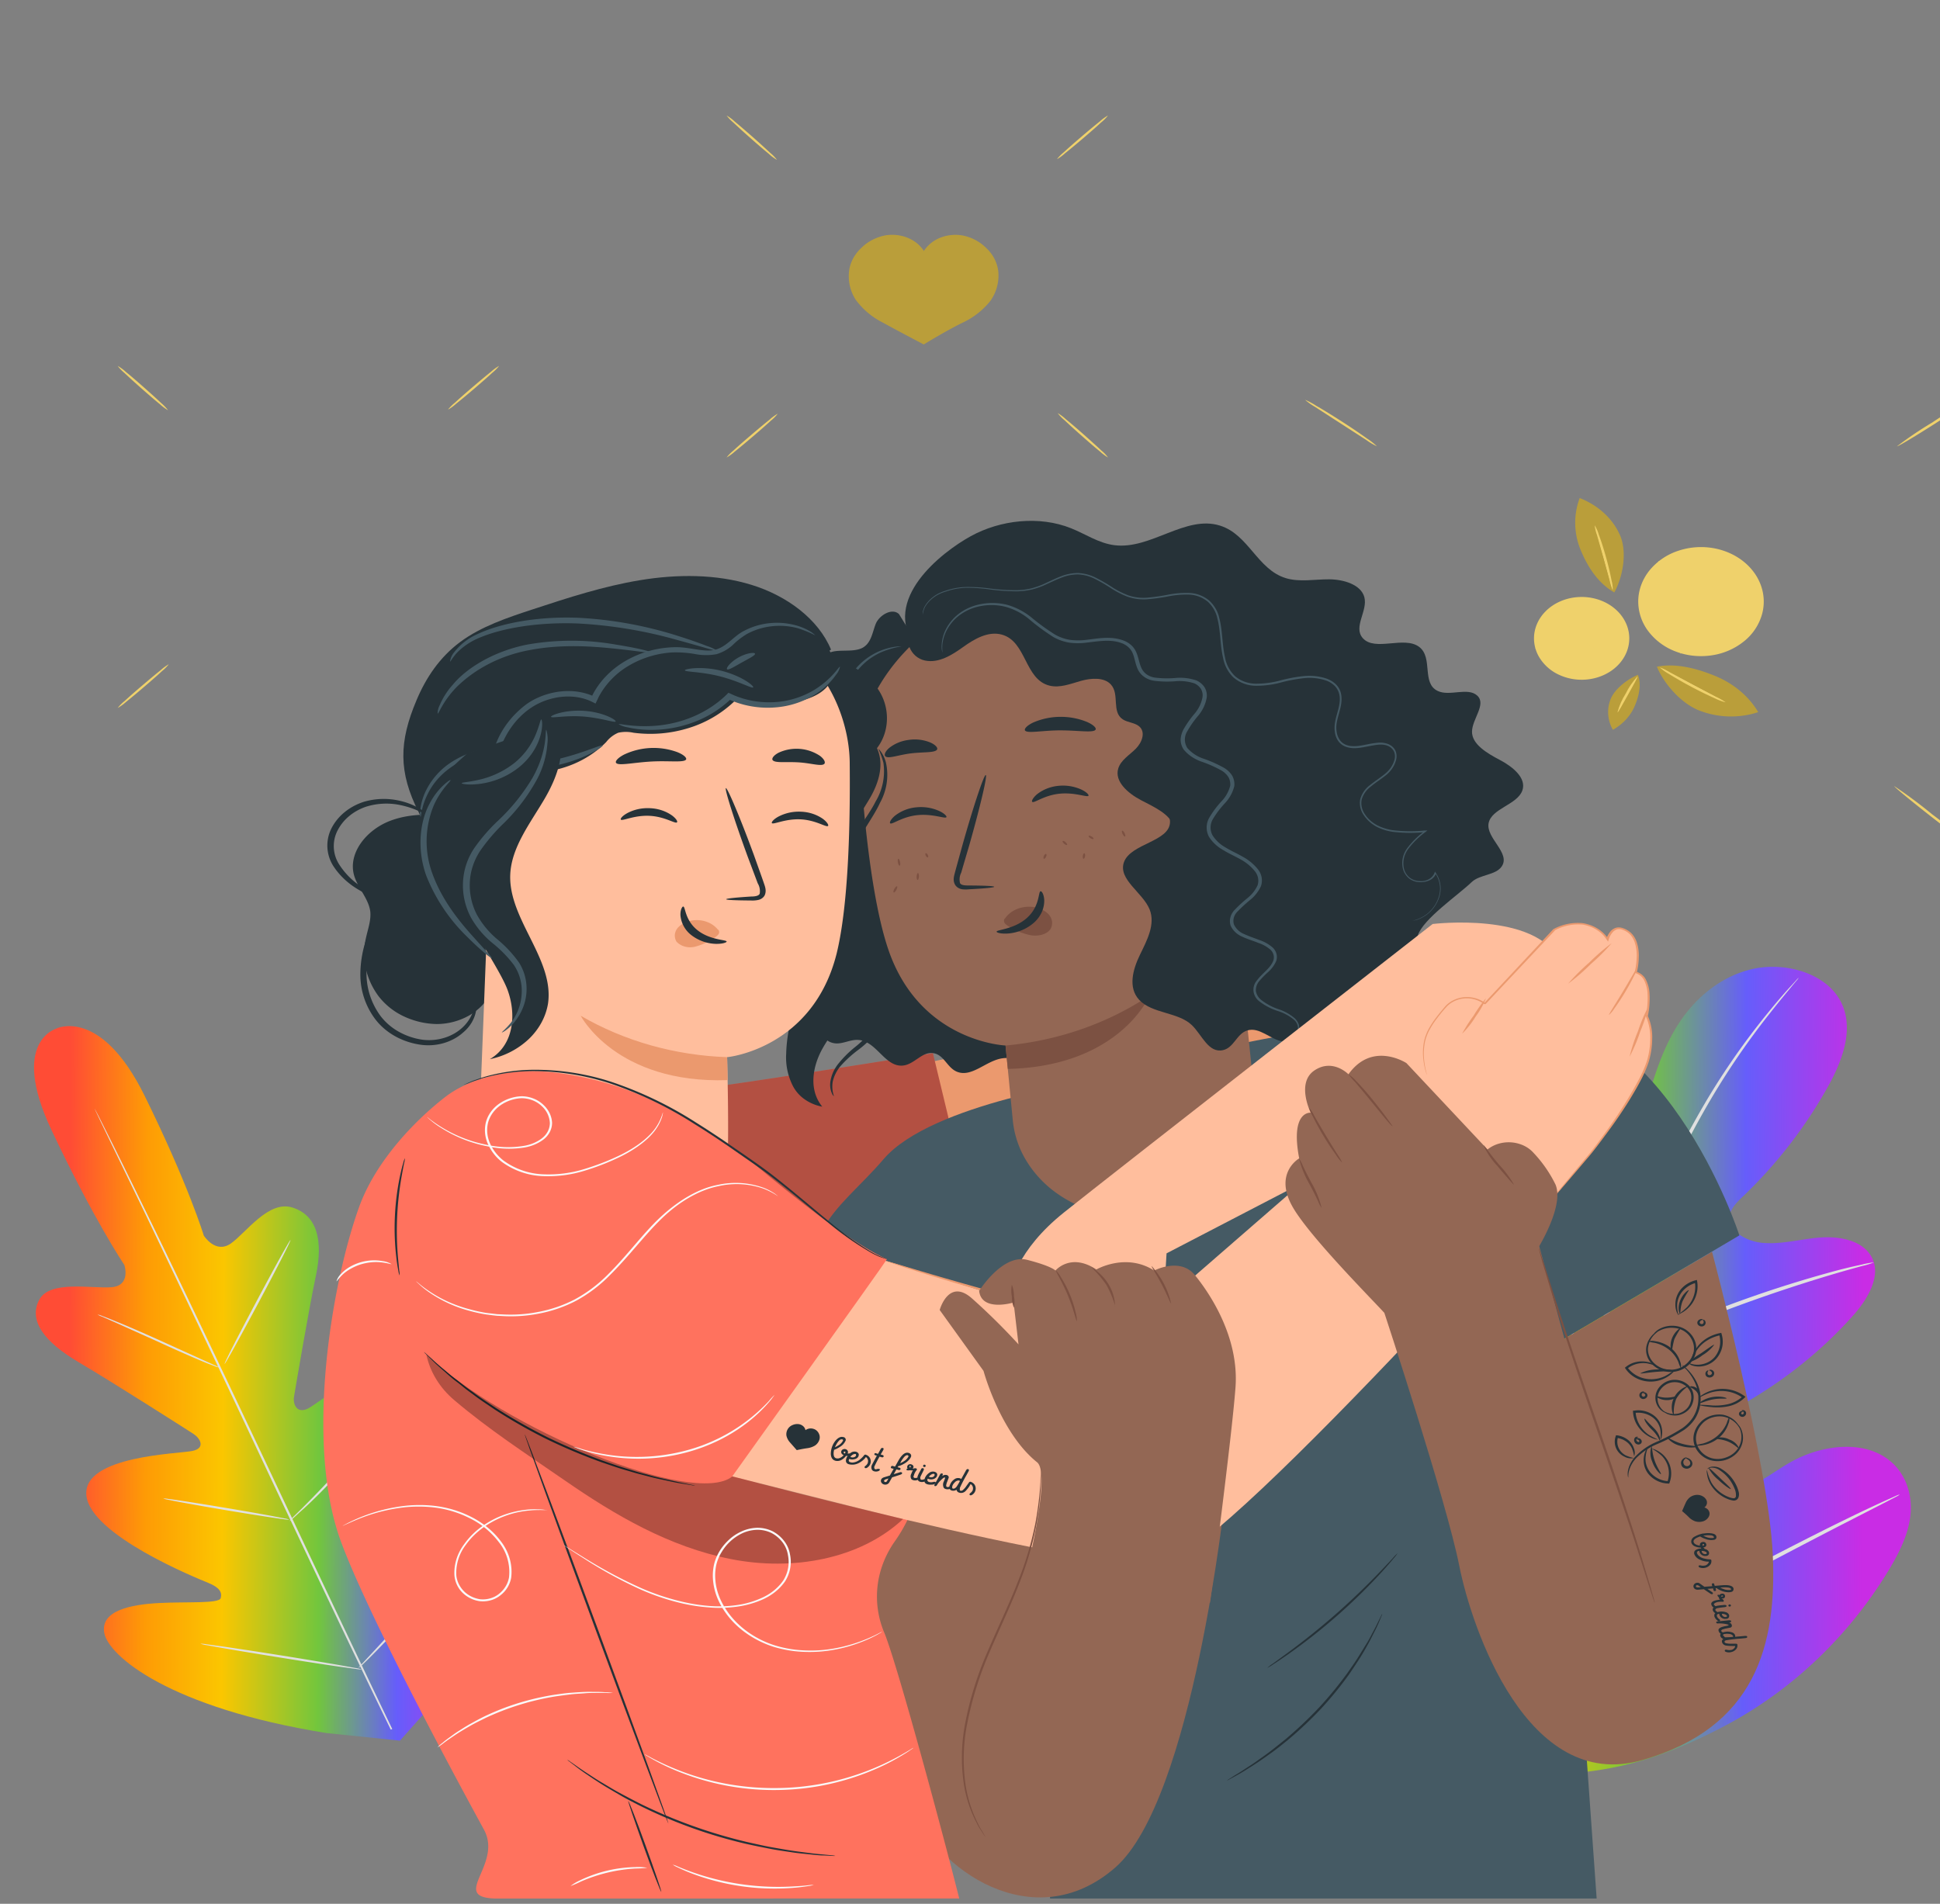 <svg width="108" height="106" viewBox="0 0 108 106" fill="none" xmlns="http://www.w3.org/2000/svg">
    <rect x="0" y="0" width="108" height="106" fill="#808080" stroke="none"/>
    <g clip-path="url(#hye4k2uq1a)">
        <path d="M84.169 98.624c-7.73-2.77-11.178-10.013-12.65-16.84-.243-1.138-.692-2.302-.329-3.415.364-1.113 1.638-2.069 2.928-1.819 1.067.212 1.738 1.105 2.487 1.809.998.938 2.281 1.611 3.701 1.944.925.212 2.008.243 2.726-.308.976-.755.773-2.12.476-3.252l-1.655-6.28c-.297-1.123-.595-2.272-.466-3.417.13-1.145.766-2.308 1.92-2.847 1.155-.538 2.836-.212 3.377.835.227.44.245.935.396 1.395.151.46.539.927 1.083.959.544.031.976-.386 1.288-.791 1.047-1.393 1.58-3.032 2.053-4.651.473-1.62.917-3.267 1.812-4.74.896-1.474 2.32-2.78 4.148-3.23 1.828-.449 4.061.164 4.934 1.654.874 1.49.225 3.31-.605 4.817a25.887 25.887 0 0 1-4.74 6.148c-.345.33-.718.687-.767 1.134-.09.803.92 1.39 1.835 1.473 1.037.091 2.062-.197 3.096-.29 1.035-.093 2.23.085 2.823.848.825 1.047.027 2.465-.859 3.466-1.777 2.001-3.937 3.722-6.385 5.088-.876.488-1.81.948-2.44 1.677-.63.73-.822 1.83-.156 2.533.666.704 1.922.725 2.879.373.956-.351 1.73-.998 2.601-1.484 1.63-.928 3.953-1.272 5.436-.15.976.733 1.352 1.944 1.242 3.063-.11 1.12-.649 2.171-1.251 3.161-2.106 3.458-5.159 6.502-8.968 8.544-3.808 2.041-7.546 3.116-11.98 2.607" fill="url(#ep6587sddb)"/>
        <path d="M85.084 93.988c.27-3.642.952-7.61 1.825-11.743l.661-3.055c.22-1.002.437-1.997.718-2.968a46.971 46.971 0 0 1 1.986-5.442 113.742 113.742 0 0 1 2.213-4.785 67.513 67.513 0 0 1 2.147-4.087 40.276 40.276 0 0 1 3.833-5.573c.51-.626.925-1.099 1.22-1.417.14-.15.244-.269.327-.36a.9.9 0 0 1 .12-.117.886.886 0 0 1-.098.132c-.078.091-.18.212-.31.37-.27.327-.673.809-1.17 1.44a42.278 42.278 0 0 0-3.758 5.593c-.696 1.23-1.394 2.603-2.113 4.09a116.729 116.729 0 0 0-2.196 4.784 47.687 47.687 0 0 0-1.965 5.425c-.278.956-.488 1.942-.712 2.947-.225 1.005-.434 2.025-.659 3.055-.873 4.128-1.557 8.088-1.84 11.717" fill="#E0E0E0"/>
        <path d="M88.363 76.209a2.255 2.255 0 0 1-.244-.456 31.904 31.904 0 0 1-.578-1.272c-.47-1.085-1.059-2.601-1.708-4.276-.649-1.675-1.257-3.18-1.745-4.257-.244-.538-.441-.97-.585-1.272a2.155 2.155 0 0 1-.198-.475c.112.138.207.286.283.441.171.288.396.715.659 1.247.532 1.06 1.174 2.57 1.815 4.24.642 1.67 1.2 3.15 1.635 4.293.203.515.371.95.508 1.297.074.158.127.322.158.49zM104.316 70.29a3.942 3.942 0 0 1-.647.198c-.417.115-1.024.28-1.766.503a88.685 88.685 0 0 0-5.722 1.927 94.86 94.86 0 0 0-5.556 2.272c-.7.312-1.259.575-1.647.757-.195.105-.4.193-.615.263.178-.126.368-.24.569-.337a35.9 35.9 0 0 1 1.613-.816c1.378-.666 3.33-1.51 5.538-2.332a66.248 66.248 0 0 1 5.766-1.874 27.802 27.802 0 0 1 1.796-.439c.219-.058.444-.099.671-.123zM85.23 93.683s-.06-.049-.16-.155l-.418-.46a64.666 64.666 0 0 1-1.48-1.761c-1.22-1.501-2.848-3.621-4.598-5.983-1.75-2.362-3.347-4.492-4.538-6.012l-1.415-1.8-.381-.492a.647.647 0 0 1-.12-.18c.06.046.113.098.159.155l.42.468a61.28 61.28 0 0 1 1.478 1.762c1.22 1.5 2.848 3.62 4.6 5.983 1.752 2.361 3.347 4.492 4.536 6.014.583.738 1.061 1.346 1.415 1.798.154.195.278.358.383.492.049.052.09.11.12.171zM105.761 83.21a.847.847 0 0 1-.198.122l-.595.311-2.196 1.126c-1.855.95-4.392 2.288-7.21 3.77-2.819 1.481-5.369 2.8-7.252 3.716-.94.46-1.708.825-2.238 1.06l-.617.276c-.07.036-.144.064-.222.084 0 0 .063-.049.198-.123l.595-.31 2.196-1.125c1.854-.95 4.392-2.287 7.21-3.77 2.818-1.481 5.368-2.8 7.252-3.718a84.817 84.817 0 0 1 2.237-1.06l.618-.278c.07-.034.144-.061.222-.08z" fill="#E0E0E0"/>
        <path d="M72.652 22.26c.22.094.43.206.625.335.376.212.888.53 1.442.886.554.356 1.047.693 1.396.945.195.125.376.268.539.424a3.708 3.708 0 0 1-.605-.36l-1.416-.914-1.417-.916a3.486 3.486 0 0 1-.564-.4zM109.604 22.31c.024.03-.852.622-1.952 1.323-1.101.702-2.021 1.247-2.045 1.217a20.95 20.95 0 0 1 1.952-1.32c.653-.441 1.336-.848 2.045-1.22zM105.456 43.772a26.559 26.559 0 0 1 2.122 1.579 25.896 25.896 0 0 1 2.026 1.673c-.027.027-.976-.681-2.123-1.578-1.147-.896-2.055-1.65-2.025-1.674zM72.652 47.024a23.591 23.591 0 0 1 1.93-1.6 24.545 24.545 0 0 1 2.03-1.506 23.632 23.632 0 0 1-1.93 1.6c-1.095.86-2.003 1.533-2.03 1.506zM98.111 34.132a2.952 2.952 0 0 1-.982 1.543 3.7 3.7 0 0 1-1.803.808c-.68.108-1.381.04-2.016-.199a3.415 3.415 0 0 1-1.549-1.138 2.752 2.752 0 0 1-.56-1.694c.01-.6.225-1.185.617-1.68a3.455 3.455 0 0 1 1.588-1.097 3.99 3.99 0 0 1 2.021-.147c.906.17 1.698.644 2.201 1.32.503.675.677 1.497.483 2.284z" fill="#EFD16B"/>
        <path d="M93.558 36.393c-.036-.015.112-.328.305-.848.266-.654.375-1.349.32-2.041-.08-.685-.444-1.32-1.023-1.79-.453-.352-.846-.424-.83-.466.018-.042.428 0 .953.337.33.232.603.52.803.844.2.325.325.682.365 1.05a3.972 3.972 0 0 1-.407 2.12c-.244.52-.454.807-.486.794z" fill="#EFD16B"/>
        <path d="M98.067 33.142c-.014.067-.942-.223-2.03.059-1.088.282-1.69.956-1.747.905-.027-.017.08-.212.356-.456.366-.317.817-.55 1.313-.676a3.57 3.57 0 0 1 1.528-.049c.383.077.592.189.58.217z" fill="#EFD16B"/>
        <path d="M96.491 32.987c-.044 0-.024-.212-.151-.511a1.337 1.337 0 0 0-.351-.518 1.6 1.6 0 0 0-.573-.336 1.785 1.785 0 0 0-1.346.084c-.324.147-.473.312-.507.289-.034-.024.07-.227.41-.424.222-.135.479-.22.748-.248.269-.028.542.002.794.087.253.086.477.224.653.403.176.179.299.393.357.623.09.341-.007.557-.034.55z" fill="#EFD16B"/>
        <path d="M95.376 33.308c-.076-.015-.022-.424-.161-.916-.14-.492-.395-.836-.334-.88.06-.045.451.276.6.825.149.549-.037.992-.105.97z" fill="#EFD16B"/>
        <path d="M95.344 32.354c0 .07-.302.085-.593.212-.29.127-.532.312-.588.259-.056-.053.098-.289.464-.469s.734-.057.717-.002zM89.754 33.778c.402.293.695.683.842 1.12.147.438.141.904-.016 1.339-.158.435-.46.819-.87 1.104-.41.285-.907.459-1.43.498a2.99 2.99 0 0 1-1.507-.276 2.495 2.495 0 0 1-1.077-.958 2.047 2.047 0 0 1-.282-1.315c.058-.453.27-.882.607-1.23.452-.468 1.1-.76 1.8-.813.7-.053 1.395.138 1.933.53z" fill="#EFD16B"/>
        <path d="M89.866 37.229a4.02 4.02 0 0 1-.539-.475 4.43 4.43 0 0 0-1.464-.914 2.821 2.821 0 0 0-1.745-.044c-.228.09-.447.195-.656.316.137-.199.35-.349.6-.424a2.743 2.743 0 0 1 1.877 0 3.89 3.89 0 0 1 1.49.994c.182.159.33.344.437.547z" fill="#EFD16B"/>
        <path d="M88.97 33.447c.047.034-.507.469-.677 1.205-.171.735.131 1.322.073 1.337-.022.01-.132-.12-.222-.368a1.78 1.78 0 0 1-.053-1.005 1.94 1.94 0 0 1 .507-.904c.195-.199.356-.282.373-.265z" fill="#EFD16B"/>
        <path d="M88.288 34.31c-.017.025-.173-.062-.447-.096a1.471 1.471 0 0 0-.515.03c-.168.04-.325.109-.46.203a1.12 1.12 0 0 0-.307.369.981.981 0 0 0-.108.445c0 .24.07.386.039.399-.032.012-.15-.123-.186-.393a.954.954 0 0 1 .075-.523c.075-.167.195-.315.351-.431a1.33 1.33 0 0 1 .543-.236c.2-.04.41-.034.607.014.293.072.425.203.408.218z" fill="#EFD16B"/>
        <path d="M88.139 35.075c-.04.038-.342-.143-.764-.234-.422-.09-.785-.068-.795-.119-.01-.05.37-.165.847-.055.475.11.751.376.712.407z" fill="#EFD16B"/>
        <path d="M87.395 34.751c.05.028-.044.212-.047.424-.002.212.052.424 0 .437-.051.013-.188-.161-.195-.439-.007-.278.203-.451.242-.422z" fill="#EFD16B"/>
        <path d="M89.869 32.986c-.937-.532-1.513-1.484-1.886-2.393a3.942 3.942 0 0 1-.042-2.863c.516.203.982.491 1.369.85.387.36.688.782.886 1.243.39.92.16 2.277-.327 3.163z" fill="#BA9E3A"/>
        <path d="M88.778 29.234c.416 1.19.751 2.401 1.005 3.626z" fill="#FFEFB7"/>
        <path d="M89.783 32.86a2.4 2.4 0 0 1-.168-.526c-.1-.377-.217-.806-.346-1.272l-.364-1.272a2.287 2.287 0 0 1-.127-.534c.1.16.177.333.227.51.12.32.268.77.407 1.273.14.502.244.958.305 1.29.048.174.07.352.066.53z" fill="#EFD16B"/>
        <path d="M92.24 37.12c1.094-.213 2.27.114 3.28.531 1.016.426 1.844 1.128 2.36 2a4.876 4.876 0 0 1-3.297-.096c-1.025-.411-1.967-1.511-2.343-2.436z" fill="#BA9E3A"/>
        <path d="M96.064 39.102a38.93 38.93 0 0 1-3.66-1.942z" fill="#FFEFB7"/>
        <path d="M92.404 37.16c.194.073.377.163.55.27l1.285.693 1.296.678c.187.083.363.184.524.301a2.808 2.808 0 0 1-.576-.212 22.554 22.554 0 0 1-2.589-1.374c-.18-.1-.345-.22-.49-.356z" fill="#EFD16B"/>
        <path d="M91.184 37.57c.203.554.056 1.181-.173 1.726-.228.55-.657 1.02-1.22 1.338a1.956 1.956 0 0 1-.127-1.709c.22-.555.92-1.107 1.53-1.355" fill="#BA9E3A"/>
        <path d="M90.044 39.664c.328-.686.7-1.355 1.115-2.004z" fill="#FFEFB7"/>
        <path d="M91.16 37.66c.036.02-.218.464-.525 1.016-.308.55-.552 1.002-.59.988.095-.365.25-.716.458-1.044.166-.344.388-.668.656-.96z" fill="#EFD16B"/>
        <path d="M3.19 57.254s-2.684.653-.329 5.654c2.355 5 4.06 7.52 4.06 7.52s.39 1.148-.705 1.242c-1.096.093-3.436-.412-4.03.697-.616 1.153.268 2.347 2.195 3.481 1.928 1.134 6.017 3.75 6.386 3.988.368.237.695.78-.037.947-.732.168-6.132.255-5.922 2.474.21 2.22 6.142 4.611 6.786 4.876.644.265.778.53.693.848-.086.318-1.899.193-3.43.274-1.533.08-3.29.405-3.05 1.675.238 1.27 3.613 4.157 12.358 5.563l4.101.424 2.536-2.854c4.997-6.392 5.009-10.505 4.135-11.546-.873-1.04-2.374-.184-3.516.707-1.142.89-2.32 2.094-2.635 1.927-.315-.168-.432-.424-.203-1.022.23-.598 2.44-5.936.772-7.632-1.67-1.696-5.534 1.581-6.188 1.918-.654.337-.864-.254-.8-.636.063-.381.802-4.767 1.22-6.75.417-1.982.063-3.366-1.313-3.797-1.325-.413-2.558 1.389-3.416 2-.86.61-1.513-.437-1.513-.437s-.854-2.832-3.301-7.796c-2.448-4.962-4.912-3.73-4.912-3.73" fill="url(#o4piypj05c)"/>
        <path d="M21.754 96.303c-1.782-3.65-4.195-8.713-6.832-14.314a2277.903 2277.903 0 0 0-6.796-14.325L6.028 63.33l-.566-1.178-.144-.308a1.309 1.309 0 0 1-.044-.106s.022.034.056.102l.159.303.588 1.168c.512 1.018 1.24 2.493 2.13 4.319 1.781 3.65 4.192 8.713 6.832 14.312 2.64 5.599 5.04 10.668 6.798 14.329M5.428 73.191c.098.019.194.049.283.09.175.063.43.163.732.288.622.25 1.464.617 2.398 1.036l2.38 1.08.72.326c.09.034.178.078.258.13a1.31 1.31 0 0 1-.28-.088 14.423 14.423 0 0 1-.733-.29 79.446 79.446 0 0 1-2.391-1.06l-2.377-1.07-.732-.323a1.228 1.228 0 0 1-.258-.119zM12.504 75.94c-.037-.014.756-1.57 1.769-3.471 1.012-1.902 1.861-3.435 1.898-3.422.037.013-.756 1.569-1.771 3.472-1.016 1.904-1.862 3.435-1.896 3.42z" fill="#E0E0E0"/>
        <path d="M16.115 84.696c.053-.077.115-.148.185-.212l.545-.533a64.92 64.92 0 0 0 1.752-1.82 66.55 66.55 0 0 0 1.661-1.883l.488-.579c.056-.077.121-.148.195-.212-.038.082-.088.16-.148.231-.105.144-.26.352-.457.602a36.848 36.848 0 0 1-1.632 1.908 30.6 30.6 0 0 1-1.791 1.8c-.244.212-.437.4-.576.52-.065.067-.14.126-.222.178zM9.085 83.434c.095-.003.189.005.28.024.181.02.44.059.757.106.64.097 1.518.237 2.487.4.968.163 1.844.316 2.479.435l.746.144c.094.014.184.037.271.07a1.25 1.25 0 0 1-.28-.021c-.181-.023-.44-.06-.757-.108a164.203 164.203 0 0 1-4.963-.834c-.317-.059-.573-.11-.749-.146a1.341 1.341 0 0 1-.27-.07zM11.152 91.52c.12 0 .24.012.359.034l.976.133a255.323 255.323 0 0 1 6.363 1.016l.962.173c.119.017.236.044.349.08-.121 0-.241-.011-.36-.033l-.975-.134c-.82-.118-1.952-.292-3.192-.491-1.24-.2-2.369-.384-3.172-.526l-.961-.172a1.995 1.995 0 0 1-.349-.08zM19.95 92.869c.072-.097.153-.188.245-.272.17-.186.392-.423.659-.71.556-.602 1.322-1.433 2.14-2.372.817-.94 1.532-1.802 2.047-2.432l.607-.744c.07-.095.152-.184.244-.265a1.86 1.86 0 0 1-.193.293c-.131.182-.324.445-.573.767a51.923 51.923 0 0 1-2.016 2.455 55.15 55.15 0 0 1-2.176 2.353c-.288.293-.525.528-.693.687a2.083 2.083 0 0 1-.29.24z" fill="#E0E0E0"/>
        <path d="M9.398 36.984c-.112.142-.241.272-.386.388-.244.23-.598.537-.99.874a43.5 43.5 0 0 1-1.018.848 2.59 2.59 0 0 1-.452.326c.11-.142.238-.273.384-.388.244-.226.597-.536.993-.873.395-.337.754-.636 1.02-.848.134-.124.284-.234.449-.327zM24.984 36.947c.163.097.313.21.447.335.263.212.617.52 1.005.86.388.342.732.654.976.885.143.118.269.25.376.392a2.472 2.472 0 0 1-.447-.333 37.421 37.421 0 0 1-1.005-.862 37.844 37.844 0 0 1-.976-.887 2.224 2.224 0 0 1-.376-.39zM24.94 22.809c.111-.142.24-.272.386-.388.244-.229.598-.538.99-.873.393-.335.752-.636 1.018-.848a2.36 2.36 0 0 1 .451-.327c-.11.14-.238.27-.383.386-.244.229-.6.538-.993.875-.392.337-.754.636-1.02.848a2.388 2.388 0 0 1-.449.327zM9.354 22.843a2.476 2.476 0 0 1-.447-.333c-.263-.212-.62-.522-1.005-.86-.386-.34-.732-.656-.976-.887a2.316 2.316 0 0 1-.376-.39c.166.095.319.206.454.333.263.212.62.52 1.008.863.388.343.732.655.976.886.138.117.261.247.366.388zM43.297 23.035c-.111.143-.24.273-.386.39-.244.227-.598.537-.99.872-.393.334-.752.636-1.018.848a2.489 2.489 0 0 1-.452.326c.11-.142.239-.272.383-.388.244-.229.6-.538.994-.873.392-.335.753-.636 1.02-.848.133-.124.284-.234.449-.327zM58.883 23.002c.164.096.313.209.447.335.263.212.62.52 1.005.86.386.342.732.654.976.885.143.116.269.248.373.392a2.63 2.63 0 0 1-.444-.333c-.263-.212-.62-.521-1.007-.863a37.844 37.844 0 0 1-.976-.886 2.22 2.22 0 0 1-.374-.39zM58.842 8.863c.108-.14.235-.27.378-.383.244-.23.6-.539.99-.874.391-.335.755-.636 1.02-.848.134-.124.285-.234.45-.326a2.167 2.167 0 0 1-.381.385c-.244.23-.6.539-.993.876-.393.337-.757.636-1.023.848-.131.123-.28.23-.441.322zM43.255 8.903a2.436 2.436 0 0 1-.449-.332 37.183 37.183 0 0 1-1.003-.861 38.05 38.05 0 0 1-.976-.886 2.443 2.443 0 0 1-.376-.39c.165.093.315.204.447.33a48.045 48.045 0 0 1 1.981 1.749c.143.117.27.248.376.39z" fill="#EFD16B"/>
        <path d="M55.572 15.077a2.114 2.114 0 0 0-.634-1.234 2.562 2.562 0 0 0-1.276-.717 2.285 2.285 0 0 0-1.28.096 1.928 1.928 0 0 0-.95.752 1.834 1.834 0 0 0-.584-.572 2.197 2.197 0 0 0-.744-.287 2.338 2.338 0 0 0-.815-.01c-.508.1-.967.335-1.313.674-.367.332-.61.754-.692 1.209a2.42 2.42 0 0 0 .349 1.696 4.25 4.25 0 0 0 1.502 1.272c.989.542 2.292 1.223 2.292 1.223s1.134-.704 2.15-1.208a4.291 4.291 0 0 0 1.563-1.224 2.446 2.446 0 0 0 .432-1.67z" fill="#BA9E3A"/>
        <path d="m51.05 59.288-1.599-.034 1.25 7.54c12.09.213 24.124-5.227 30.84-13.966l-30.492 6.46z" fill="#EB996E"/>
        <path d="M39.166 60.57c.67 0 12.769-1.933 12.769-1.933l2.286 9.516-11.58 6.71-3.474-14.293z" fill="#FF725E"/>
        <path d="M39.166 60.57c.67 0 12.769-1.933 12.769-1.933l2.286 9.516-11.58 6.71-3.474-14.293z" fill="#000" opacity=".3"/>
        <path d="M60.978 60.173s-9.121 1.246-11.785 4.363c-2.665 3.116-5.227 3.829-3.997 11.397 0 0 11.068 3.294 11.068 3.561 0 .268 2.196 26.214 2.196 26.214h30.426L86.69 74.775l10.141-5.99S92.576 55.51 83.335 56.171c-13.57.973-22.357 4-22.357 4z" fill="#455A64"/>
        <path d="M76.95 89.856a.436.436 0 0 1-.04.118l-.138.333c-.061.146-.14.322-.244.522-.105.199-.208.424-.35.678-.14.254-.287.52-.468.803-.18.284-.38.583-.593.897a20.193 20.193 0 0 1-1.576 1.934 21.566 21.566 0 0 1-1.85 1.742c-.307.248-.597.486-.885.691-.288.206-.554.399-.808.566-.254.168-.488.312-.69.44a9.565 9.565 0 0 1-.535.31l-.346.19a.737.737 0 0 1-.125.059s.035-.03.11-.078l.332-.213c.147-.086.325-.195.525-.328.2-.134.432-.274.676-.45.244-.175.515-.358.793-.574.278-.216.568-.447.873-.695.647-.55 1.259-1.13 1.833-1.739a21.277 21.277 0 0 0 1.573-1.918c.215-.31.425-.603.6-.887l.489-.792c.148-.244.258-.473.366-.67.107-.198.19-.37.258-.511.069-.142.117-.24.161-.327a.392.392 0 0 1 .059-.101zM77.804 86.484c-.066.103-.142.201-.227.293-.151.186-.38.45-.671.77a32.242 32.242 0 0 1-5.146 4.526c-.364.256-.664.458-.876.593-.105.075-.217.141-.334.2.094-.086.196-.164.305-.234.202-.144.488-.356.849-.619a40.969 40.969 0 0 0 2.684-2.16 40.411 40.411 0 0 0 2.452-2.355c.3-.314.54-.568.703-.747a2.23 2.23 0 0 1 .26-.267zM50.049 34.195c-.388-.373-1.105.065-1.296.54-.19.475-.244 1.06-.732 1.332-.649.345-1.754-.075-2.113.51-.276.45.271.978.193 1.485-.142.9-1.913.848-2.313 1.68-.244.501.139 1.046.43 1.525.29.48.465 1.16-.03 1.484-.495.324-1.313.072-1.708.48-.522.542.449 1.305.349 2.009-.073.515-.693.82-1.26.984-.565.163-1.207.299-1.546.727-.747.947.656 2.181.44 3.315-.133.685-.86 1.317-.594 1.972.34.848 1.952.812 2.289 1.651.28.713-.578 1.633.02 2.18.597.547 1.664-.11 2.44.182.892.34.895 1.724 1.861 1.84.43.051.842-.212 1.276-.19 1.052.04 1.516 1.575 2.557 1.422.608-.089 1.016-.765 1.626-.687.61.079.775.79 1.312 1.026.84.37 1.645-.62 2.574-.74.581-.076 1.184.212 1.745.06.561-.153.866-.636.927-1.12.02-.487-.05-.974-.207-1.441a12.536 12.536 0 0 1 .61-7.9" fill="#263238"/>
        <path d="m56.383 62.386-.405-4.174s-4.836-.186-6.564-5.459c-.86-2.62-1.322-7.02-1.551-10.63-.244-3.983 4.201-8.592 7.947-8.64l11.402 2.431.2 1.739 2.467 23.71c.16 1.542-.385 3.077-1.518 4.272-1.133 1.196-2.763 1.955-4.536 2.113-.895.08-1.8.004-2.661-.223a7.15 7.15 0 0 1-2.355-1.101 6.128 6.128 0 0 1-1.68-1.807 5.321 5.321 0 0 1-.746-2.23z" fill="#936754"/>
        <path d="M49.56 45.844c.11.079.657-.37 1.511-.458.854-.087 1.532.212 1.613.117.04-.044-.083-.197-.38-.34-.4-.185-.856-.26-1.306-.211a2.25 2.25 0 0 0-1.188.477c-.237.207-.303.38-.25.415zM57.469 44.649c.11.08.659-.37 1.513-.456.854-.087 1.53.212 1.61.117.04-.045-.083-.198-.38-.342a2.482 2.482 0 0 0-1.304-.212c-.444.045-.86.213-1.188.477-.239.21-.305.382-.251.416zM55.349 49.375c0-.043-.545-.068-1.418-.072-.22 0-.432-.013-.488-.138a.849.849 0 0 1 .068-.577c.14-.481.288-.983.444-1.511.61-2.146 1.023-3.903.923-3.924-.1-.022-.674 1.696-1.284 3.852l-.417 1.515c-.051.223-.161.482 0 .755a.515.515 0 0 0 .167.16.608.608 0 0 0 .23.08c.125.013.252.013.376 0 .871-.045 1.4-.098 1.398-.14z" fill="#263238"/>
        <path d="M55.978 58.214c2.918-.267 5.694-1.233 8.018-2.788 0 0-1.63 3.945-7.891 4.091l-.127-1.303zM55.959 51.123c.138-.194.33-.354.56-.465.23-.112.487-.17.75-.171.19-.006.38.023.557.083.178.06.34.15.475.267.132.111.22.255.255.412a.686.686 0 0 1-.065.465c-.19.306-.663.425-1.085.363a3.52 3.52 0 0 1-1.17-.452 1.007 1.007 0 0 1-.275-.193.226.226 0 0 1-.037-.278" fill="#7C5142"/>
        <path d="M57.932 49.626c-.139 0-.029.812-.744 1.467s-1.708.667-1.708.782c0 .05.244.133.66.1a2.48 2.48 0 0 0 1.429-.609c.363-.329.565-.767.564-1.223-.008-.341-.14-.53-.2-.517zM57.059 40.666c.112.193.952 0 1.967 0 1.015 0 1.859.153 1.966-.043.05-.093-.12-.267-.473-.424a3.854 3.854 0 0 0-1.502-.286 3.84 3.84 0 0 0-1.494.314c-.352.168-.506.346-.464.439zM49.288 42.112c.173.153.732-.084 1.444-.167s1.32-.023 1.435-.212c.049-.091-.069-.25-.354-.382a2.267 2.267 0 0 0-1.22-.154c-.414.05-.8.211-1.105.46-.22.197-.279.38-.2.455zM50.43 34.996c0 .062.227.094.488.07.26-.023.468-.093.46-.154-.007-.062-.226-.094-.487-.07-.261.023-.461.089-.461.154z" fill="#263238"/>
        <path d="M50.961 36.002c-1.92-2.616 1.438-5.243 3.082-6.148 1.645-.905 3.809-1.151 5.578-.443.808.322 1.54.833 2.418.945 2.028.257 3.953-1.696 5.88-1.09 1.589.495 2.077 2.44 3.66 2.924.769.233 1.608.062 2.42.066.813.004 1.765.3 1.953.988.207.765-.637 1.666-.085 2.287.68.766 2.317-.148 3.147.494.776.6.112 2.014 1.025 2.447.666.318 1.666-.225 2.196.256.53.481-.276 1.297-.288 2.003-.012.706.832 1.205 1.55 1.582.717.377 1.493 1.007 1.254 1.696-.279.801-1.723 1-1.88 1.828-.155.826 1.233 1.653.733 2.401-.33.5-1.22.446-1.672.872-.732.71-2.703 2.05-3 2.968-.408 1.272.209.75-.594 1.872-.446.62-.263 1.569-.949 1.995-.686.426-1.708-.064-2.552.101-1.381.267-2.023 2.186-3.416 1.949-.71-.123-1.306-.831-1.989-.62-.588.185-.732.955-1.342 1.094-.817.187-1.173-.848-1.74-1.392-.753-.727-2.21-.636-2.927-1.402-.64-.684-.357-1.696.036-2.508.393-.812.874-1.696.54-2.533-.384-.946-1.77-1.67-1.428-2.629.376-1.047 2.542-1.134 2.564-2.232.022-1.035-2.02-1.438-1.915-2.47.07-.693 1.11-1.06 1.232-1.745.142-.799-1.02-1.365-1.1-2.17-.051-.516.351-.97.622-1.43.27-.46.37-1.119-.12-1.411-.783-.467-1.752.598-2.684.445-.651-.108-.959-.74-1.246-1.26 0 0-1.933-2.052-4.88-1.469-2.948.583-4.083 1.739-4.083 1.739z" fill="#263238"/>
        <path d="M50.8 35.01c-.534.578-.134 1.596.696 1.768.773.16 1.513-.316 2.125-.755.612-.439 1.384-.895 2.142-.691 1.394.375 1.264 2.504 2.67 2.845.576.138 1.169-.104 1.737-.265.569-.161 1.293-.212 1.669.195.505.543.027 1.526.666 1.946.268.176.652.18.898.377.395.316.18.904-.173 1.258-.354.354-.837.636-.976 1.1-.222.719.532 1.378 1.266 1.764.735.386 1.608.763 1.842 1.484.379 1.157-1.168 2.442-.47 3.48.392.586 1.373.711 2.074.41.7-.301 1.156-.91 1.464-1.533 1.251-2.559.475-5.486-.367-8.168-.551-1.758-1.163-3.572-2.54-4.944-1.43-1.425-3.533-2.21-5.648-2.648-1.618-.337-3.319-.494-4.939-.172-1.62.323-3.155 1.181-3.904 2.472" fill="#263238"/>
        <path d="M71.49 57.843a.34.34 0 0 0 .114.044.494.494 0 0 0 .364-.066.749.749 0 0 0 .334-.438.586.586 0 0 0 0-.344.872.872 0 0 0-.222-.34 2.638 2.638 0 0 0-.867-.495 3.213 3.213 0 0 1-1.01-.537.819.819 0 0 1-.288-.479.78.78 0 0 1 .178-.55 5.36 5.36 0 0 1 .489-.503c.198-.172.353-.378.456-.605a.69.69 0 0 0 .029-.396.75.75 0 0 0-.197-.358 2.155 2.155 0 0 0-.762-.437c-.276-.108-.564-.2-.827-.324a1.063 1.063 0 0 1-.588-.543.685.685 0 0 1-.003-.384.758.758 0 0 1 .208-.339c.215-.224.446-.436.69-.636a2.14 2.14 0 0 0 .606-.765.968.968 0 0 0 .04-.502 1.032 1.032 0 0 0-.221-.465 2.802 2.802 0 0 0-.827-.678c-.32-.185-.654-.327-.957-.516a2.012 2.012 0 0 1-.732-.686.923.923 0 0 1 .032-.906c.181-.3.395-.584.64-.848.272-.284.46-.623.546-.986a.991.991 0 0 0-.12-.574 1.334 1.334 0 0 0-.436-.424 6.942 6.942 0 0 0-1.128-.511 2.05 2.05 0 0 1-.932-.604.88.88 0 0 1-.137-.469.88.88 0 0 1 .137-.468c.176-.311.385-.608.625-.884.241-.298.397-.64.456-1a.904.904 0 0 0-.117-.552 1.051 1.051 0 0 0-.461-.39 2.828 2.828 0 0 0-1.184-.134c-.366.03-.735.023-1.1-.02a1.042 1.042 0 0 1-.457-.165.86.86 0 0 1-.302-.34c-.136-.27-.166-.588-.295-.89a1.116 1.116 0 0 0-.292-.417 1.33 1.33 0 0 0-.467-.27c-.693-.245-1.405-.094-2.025-.024-.306.04-.617.04-.922 0a2.46 2.46 0 0 1-.813-.286c-.463-.29-.901-.607-1.313-.95a3.8 3.8 0 0 0-1.359-.712 3.388 3.388 0 0 0-1.415-.051c-.374.064-.73.195-1.042.385a2.55 2.55 0 0 0-.773.72c-.253.354-.398.759-.42 1.176-.01.142.003.285.037.424.012 0-.015-.149 0-.424.04-.406.195-.796.449-1.139.195-.269.453-.5.757-.678.303-.179.646-.3 1.007-.358.449-.074.912-.051 1.35.066.484.145.926.383 1.292.695.414.352.857.678 1.325.975.266.153.563.258.876.312.324.043.653.043.976 0 .64-.07 1.313-.2 1.925.02.15.052.286.13.398.232a.94.94 0 0 1 .247.356c.114.274.141.592.292.903.08.162.204.303.363.41.16.108.348.178.547.205.382.047.768.056 1.152.026a2.64 2.64 0 0 1 1.076.118c.153.07.28.176.364.308a.71.71 0 0 1 .09.443c-.056.327-.201.639-.422.91a5.577 5.577 0 0 0-.644.913 1.346 1.346 0 0 0-.154.553.99.99 0 0 0 .176.564c.26.31.62.548 1.034.683a6.8 6.8 0 0 1 1.086.49c.153.096.28.22.37.364a.833.833 0 0 1 .096.462 1.962 1.962 0 0 1-.503.893 5.246 5.246 0 0 0-.66.888 1.1 1.1 0 0 0-.027 1.06c.192.31.472.57.814.759.318.197.662.343.962.515.302.167.564.383.77.636a.866.866 0 0 1 .19.389.808.808 0 0 1-.028.421c-.126.27-.318.511-.564.708-.251.203-.486.42-.705.65a.92.92 0 0 0-.24.413.839.839 0 0 0 .01.461c.123.282.369.51.684.636.283.132.573.212.844.325.263.085.502.219.7.392.084.083.141.184.166.292a.556.556 0 0 1-.022.325c-.168.424-.634.704-.9 1.081a.79.79 0 0 0-.196.612.84.84 0 0 0 .335.565c.31.239.669.423 1.059.544.313.103.6.26.842.46a.648.648 0 0 1 .205.284.57.57 0 0 1 .017.336.72.72 0 0 1-.296.424.478.478 0 0 1-.332.078c-.082-.032-.121-.049-.124-.044zM45.013 55.723a.565.565 0 0 1-.244.114.864.864 0 0 1-.395-.072.736.736 0 0 1-.298-.237c-.217-.255-.161-.666-.164-1.126a1.615 1.615 0 0 0-.202-.733 6.748 6.748 0 0 1-.374-.747.671.671 0 0 1-.041-.409.73.73 0 0 1 .207-.369c.27-.213.589-.376.935-.477.349-.14.773-.241 1.064-.576a.664.664 0 0 0 .13-.289.626.626 0 0 0-.02-.31 1.122 1.122 0 0 0-.398-.5c-.33-.264-.75-.462-.935-.786-.185-.324.052-.708.425-.92.373-.212.859-.31 1.31-.537.24-.111.437-.28.571-.485.128-.214.178-.456.144-.695a2.762 2.762 0 0 0-.576-1.245 3.58 3.58 0 0 1-.622-1.104 1.078 1.078 0 0 1 .004-.566c.052-.186.152-.359.294-.505.27-.305.622-.555.917-.848.305-.29.505-.65.574-1.039.049-.356.043-.717-.018-1.072-.095-.677-.224-1.306-.065-1.857.133-.499.412-.959.81-1.336.297-.29.656-.527 1.056-.7a4.889 4.889 0 0 1 1.084-.307c-.1-.004-.201 0-.3.013-.287.038-.566.109-.83.212a3.603 3.603 0 0 0-1.262.842c-.344.358-.591.779-.724 1.231-.178.585-.05 1.24.036 1.908.053.341.053.687 0 1.028a1.71 1.71 0 0 1-.532.946c-.28.28-.636.528-.932.858a1.36 1.36 0 0 0-.334.58c-.058.214-.06.436-.002.65.231.867 1.095 1.471 1.19 2.332a.9.9 0 0 1-.117.58 1.145 1.145 0 0 1-.488.41c-.402.212-.905.288-1.325.547-.216.123-.39.294-.507.494a.692.692 0 0 0 0 .668c.244.405.683.587.99.848a.984.984 0 0 1 .342.413.476.476 0 0 1-.08.452c-.213.262-.62.385-.977.521-.37.113-.708.292-.993.526a.871.871 0 0 0-.244.454.945.945 0 0 0 .056.468c.115.26.248.513.398.759.124.213.194.446.205.685.02.443-.037.88.22 1.168a.79.79 0 0 0 .338.248.919.919 0 0 0 .438.055.36.36 0 0 0 .155-.052.299.299 0 0 0 .106-.111z" fill="#455A64"/>
        <path d="M78.633 51.268c.324-.075.62-.221.862-.424.284-.246.488-.553.593-.89.076-.224.098-.46.063-.693a1.545 1.545 0 0 0-.263-.655h.06a.602.602 0 0 1-.121.225.708.708 0 0 1-.213.167c-.175.088-.376.13-.578.119a1.023 1.023 0 0 1-.585-.2 1.02 1.02 0 0 1-.337-.494 1.358 1.358 0 0 1-.029-.611c.038-.204.121-.398.246-.574.276-.367.612-.698.998-.981l.037.072a8.21 8.21 0 0 1-1.823-.013 2.862 2.862 0 0 1-.915-.288c-.29-.16-.531-.378-.703-.636a1.17 1.17 0 0 1-.203-.886 1.48 1.48 0 0 1 .55-.795c.26-.212.556-.401.817-.613.266-.21.453-.484.54-.787a.714.714 0 0 0-.018-.451.645.645 0 0 0-.344-.329c-.322-.14-.72-.048-1.09.021-.372.07-.784.17-1.191.047a.906.906 0 0 1-.488-.343 1.14 1.14 0 0 1-.188-.518c-.11-.729.41-1.403.244-2.096a.981.981 0 0 0-.256-.458 1.274 1.274 0 0 0-.488-.297 2.911 2.911 0 0 0-1.22-.127c-.452.05-.898.135-1.333.254-.441.116-.9.172-1.361.168a1.919 1.919 0 0 1-1.24-.473 2.008 2.008 0 0 1-.563-1.06c-.176-.753-.137-1.505-.32-2.21a1.775 1.775 0 0 0-.527-.93 1.744 1.744 0 0 0-1.052-.403 5.21 5.21 0 0 0-1.161.1c-.378.073-.76.126-1.145.159a2.746 2.746 0 0 1-1.124-.144 4.95 4.95 0 0 1-.942-.488 8.857 8.857 0 0 0-.869-.502 2.317 2.317 0 0 0-.934-.248c-.318 0-.632.06-.92.178-.288.108-.559.242-.827.362a4.372 4.372 0 0 1-.825.3 3.997 3.997 0 0 1-.842.101 11.61 11.61 0 0 1-1.542-.11 8.74 8.74 0 0 0-1.33-.085 3.82 3.82 0 0 0-1.088.212c-.494.142-.905.446-1.144.848a1.436 1.436 0 0 0-.132.451v-.118c0-.05.01-.1.027-.147a.915.915 0 0 1 .073-.197c.116-.205.277-.389.475-.54.197-.152.427-.268.677-.341a3.882 3.882 0 0 1 1.102-.212c.45-.008.898.017 1.343.076a11.23 11.23 0 0 0 1.53.101c.277-.004.552-.039.82-.103.28-.073.551-.172.807-.297.266-.121.537-.257.83-.369.301-.121.629-.186.96-.189.345.018.68.106.977.257.305.153.599.322.88.506.286.189.596.348.923.475.34.119.708.165 1.074.136.38-.035.758-.088 1.132-.161.39-.08.792-.114 1.193-.102a1.84 1.84 0 0 1 1.125.424c.292.274.487.614.563.982.188.72.15 1.484.323 2.21.066.37.251.717.534 1 .303.271.718.428 1.154.436.448.003.893-.052 1.322-.163a8.63 8.63 0 0 1 1.355-.259 3.04 3.04 0 0 1 1.273.136c.205.071.387.183.532.326.143.145.24.32.28.507.164.761-.36 1.425-.243 2.107.016.167.074.329.17.473.095.14.243.246.418.301.354.11.749.024 1.122-.05.19-.041.384-.07.578-.09a1.23 1.23 0 0 1 .594.079c.186.079.33.217.402.386.062.164.07.34.022.508-.09.327-.29.622-.576.848-.27.212-.566.401-.817.61-.26.194-.442.454-.52.743-.052.283.015.574.188.818.162.243.39.447.664.596.269.14.566.235.876.28a7.965 7.965 0 0 0 1.795.017h.14l-.103.08c-.377.277-.706.601-.976.96-.12.167-.2.351-.238.545-.037.193-.03.39.02.581.052.177.16.338.313.462.148.115.337.181.534.187a.879.879 0 0 0 .52-.097.703.703 0 0 0 .327-.363l.017-.068.042.06c.142.207.232.438.265.677.034.24.009.483-.072.713a1.977 1.977 0 0 1-.62.9c-.183.15-.399.267-.635.345-.126.034-.227.046-.227.046z" fill="#455A64"/>
        <path d="M50.08 48.203c-.034 0-.078-.079-.097-.187-.02-.108 0-.195.03-.201.029-.007.077.078.097.186.02.108.005.198-.03.202zM51.65 47.737c-.032.012-.083-.03-.115-.096-.032-.065-.03-.125 0-.135.03-.011.083.03.115.093.031.064.039.127 0 .138zM51.083 48.995c-.036 0-.06-.089-.053-.195.007-.106.039-.193.073-.19.034.002.058.089.054.194-.005.106-.04.193-.074.191zM59.404 47.042c-.025.021-.1 0-.169-.068-.068-.067-.102-.125-.078-.146.025-.021.1 0 .169.068.068.068.102.119.078.146zM60.875 46.713c-.022.024-.097 0-.173-.044-.076-.045-.115-.106-.095-.131.02-.026.1 0 .173.044.073.044.115.106.095.131zM60.321 47.816c-.036 0-.053-.077-.041-.162.012-.084.051-.152.085-.148.034.004.054.076.042.161-.012.085-.052.153-.086.149zM58.113 47.817c-.034-.013-.03-.083 0-.16.03-.076.093-.124.124-.112.032.013.03.083 0 .157-.029.074-.092.125-.124.115zM62.63 46.58c-.032.01-.093-.053-.137-.144-.044-.092-.051-.174-.02-.185.032-.01.096.053.137.142.041.09.054.174.02.187zM49.754 49.693c-.035-.013-.017-.102.031-.197.05-.096.12-.161.152-.149.031.013.014.1-.035.195-.048.096-.117.164-.148.15z" fill="#7C5142"/>
        <path d="M44.92 73.656c.037.424 4.558 23.144 5.932 27.005 1.185 3.328 6.673 7.288 11.224 3.33 4.348-3.776 6.139-20.738 6.139-20.738l-10.222.414-.141-10.011s-7.564-2.364-13.515 0" fill="#936754"/>
        <path d="M86.808 53.48c-1.289-2.732-7.052-2.033-7.052-2.033S61.84 65.422 59.233 67.507c-2.608 2.083-3.091 4.102-3.023 4.691 0 0-.617 5.55-.203 7.62.415 2.068 2.55 5.475 4.339 5.087 0 0 1.44-.672.698-1.524 0 0 1.5.848 2.059-.095.559-.944-.908-2.12-.908-2.12s1.833 1.204 2.294-.142c.461-1.347-1.415-2.167-1.415-2.167s-1.296-2.211-.862-3.43c.435-1.22 2.423-1.442 2.59-3.547.072-.916.114-1.605.14-2.095l21.292-11.06s1.862-2.514.574-5.245z" fill="#FFBE9D"/>
        <path d="M46.428 61.04a1.637 1.637 0 0 1-.073-.8c.068-.31.21-.604.42-.862a6.42 6.42 0 0 1 .995-.915 5.569 5.569 0 0 0 1.193-1.209c.364-.532.6-1.122.693-1.736a3.925 3.925 0 0 0-.227-2.025c-.281-.676-.63-1.329-1.042-1.952a9.105 9.105 0 0 1-.959-1.919 3.073 3.073 0 0 1-.044-1.882c.371-1.186 1.186-2.12 1.599-3.026.389-.702.507-1.494.336-2.26a1.841 1.841 0 0 0-.266-.583c-.085-.123-.146-.178-.153-.171.12.251.213.512.28.778a3.26 3.26 0 0 1-.434 2.147c-.425.865-1.267 1.777-1.689 3.04a3.324 3.324 0 0 0 .025 2.038c.238.692.566 1.358.976 1.986.402.61.744 1.248 1.022 1.908.245.606.328 1.252.244 1.89a3.987 3.987 0 0 1-.62 1.64 5.536 5.536 0 0 1-1.112 1.18 5.972 5.972 0 0 0-.976.99c-.21.285-.343.606-.39.94a1.19 1.19 0 0 0 .085.636c.023.063.063.12.117.168zM27.332 55.282c-.256.514-.679.952-1.217 1.26a3.68 3.68 0 0 1-1.813.475 4.466 4.466 0 0 1-1.84-.436 3.835 3.835 0 0 1-1.398-1.127c-.698-.952-.947-2.102-.695-3.21.105-.498.297-.994.244-1.496-.093-.71-.69-1.3-.896-1.993-.366-1.25.686-2.572 2.055-3.072 1.369-.5 2.928-.346 4.37 0" fill="#263238"/>
        <path d="M48.185 40.825c1.317 1.15.815 2.664.2 3.688-.615 1.025-1.354 2.063-1.37 3.219-.014 1.155.733 2.255 1.106 3.392a5.57 5.57 0 0 1-.393 4.371c-.541 1.018-1.39 1.895-1.952 2.91-.56 1.016-.751 2.297 0 3.213a2.48 2.48 0 0 1-.967-.399 2.078 2.078 0 0 1-.658-.733 3.493 3.493 0 0 1-.383-1.832c.059-2.379 1.37-4.692 1.042-7.053-.19-1.374-.932-2.693-.83-4.073.103-1.38 1.042-2.599 1.709-3.856.666-1.257 1.076-2.826.175-3.973" fill="#263238"/>
        <path d="M44.942 36.311c1.615.183 3.218.916 4 2.158.78 1.243.512 3.002-.823 3.816-1.26.766-3.043.513-4.336-.212-.976-.52-1.716-1.315-2.096-2.253a2.692 2.692 0 0 1-.143-1.456c.087-.488.309-.95.646-1.349.7-.774 1.979-1.153 3.04-.806" fill="#263238"/>
        <path d="M46.262 36.167c-.712-1.707-2.46-2.998-4.429-3.604-1.969-.607-4.148-.598-6.192-.26-2.045.336-4.024.98-5.978 1.623-1.423.468-2.877.954-4.036 1.813-1.16.858-1.925 2.02-2.44 3.25-.976 2.306-1.018 3.996.127 6.245.488.98.093 2.076.539 3.072.446.996 2.518 2.186 1.874 3.097" fill="#263238"/>
        <path d="M47.304 42.463c-.032-3.231-2.242-7.297-5.954-7.13l-11.687 1.989a2.336 2.336 0 0 0-1.44.563 1.78 1.78 0 0 0-.622 1.26l-.915 23.415 13.793 2.73c.125-1.873 0-6.44 0-6.43 0 .011 4.775-.461 6.1-5.78.644-2.646.761-7.028.725-10.617z" fill="#FFBE9D"/>
        <path d="M46.094 45.99c-.105.084-.681-.331-1.533-.37-.851-.037-1.5.304-1.588.213-.042-.043.068-.202.351-.36a2.46 2.46 0 0 1 1.276-.278c.447.017.874.16 1.22.405.244.184.325.356.274.39zM37.683 45.79c-.103.085-.68-.328-1.532-.366-.852-.038-1.501.303-1.587.212-.043-.043.066-.2.35-.358.382-.206.829-.303 1.278-.278.446.018.873.16 1.22.405.242.182.33.347.27.386zM40.426 50.07c0-.043.532-.098 1.398-.153.217 0 .427-.036.47-.164a.842.842 0 0 0-.11-.568l-.553-1.471c-.766-2.09-1.308-3.816-1.22-3.833.088-.017.798 1.647 1.564 3.74.183.515.361 1.007.527 1.484.068.212.195.47.066.748a.486.486 0 0 1-.152.167.577.577 0 0 1-.221.092 1.598 1.598 0 0 1-.374.027c-.849-.006-1.395-.027-1.395-.07z" fill="#263238"/>
        <path d="M40.48 58.861c-2.911-.099-5.733-.897-8.153-2.306 0 0 1.967 3.797 8.179 3.585l-.027-1.279z" fill="#EB996E"/>
        <path d="M38.198 42.28c-.098.2-.942.064-1.952.122-1.01.057-1.833.256-1.952.07-.054-.09.097-.272.437-.452a3.838 3.838 0 0 1 2.97-.144c.363.144.529.312.497.405zM45.891 42.53c-.161.16-.732-.041-1.442-.083-.71-.043-1.313.053-1.44-.13-.053-.089.052-.252.322-.4a2.36 2.36 0 0 1 2.321.171c.24.185.31.363.24.441z" fill="#263238"/>
        <path d="M39.962 51.756a1.4 1.4 0 0 0-.549-.403 1.617 1.617 0 0 0-.705-.12c-.177.005-.35.042-.51.107-.16.065-.302.158-.42.272a.684.684 0 0 0-.205.395.643.643 0 0 0 .09.426.995.995 0 0 0 .467.273c.183.05.38.051.563.004a3.202 3.202 0 0 0 1.047-.479.846.846 0 0 0 .244-.193.212.212 0 0 0 .015-.259" fill="#EB996E"/>
        <path d="M38.034 50.475c.13 0 .083.748.79 1.314.709.566 1.628.528 1.628.636 0 .047-.212.136-.602.128a2.338 2.338 0 0 1-1.362-.486 1.558 1.558 0 0 1-.607-1.102c-.013-.316.105-.499.153-.49zM46.367 37.61c-.405 1.683-3.511 1.808-5.431 1.388a6.394 6.394 0 0 1-2.571 1.53 7.186 7.186 0 0 1-3.1.27 1.957 1.957 0 0 0-.847 0 1.687 1.687 0 0 0-.67.517c-.885.908-2.124 1.5-3.48 1.66-.206.84-.697 1.608-1.408 2.205a5.263 5.263 0 0 1-2.587 1.143s-.617-.303-.244-2.461c.374-2.159.384-6.683.384-6.683l6.934-2.332 8.17-.913s5.533.826 4.85 3.676z" fill="#263238"/>
        <path d="M23.407 45.479c.053.01.014-.594.517-1.484.305-.531.749-.993 1.295-1.348a4.896 4.896 0 0 1 2.44-.76h.108l.032-.09c.302-.849.83-1.754 1.759-2.383.93-.63 2.313-.878 3.416-.331l.18.09.083-.173c.03-.061.061-.127.09-.193a4.447 4.447 0 0 1 1.677-1.742 5.38 5.38 0 0 1 2.472-.74c.4-.009.8.02 1.193.087.4.082.817.086 1.22.012.368-.112.697-.305.954-.56.218-.21.464-.397.732-.56a3.753 3.753 0 0 1 1.369-.432 3.91 3.91 0 0 1 1.451.102c.345.107.678.242.993.403 0 0-.063-.07-.212-.176a3.129 3.129 0 0 0-.732-.343 3.986 3.986 0 0 0-1.535-.167c-.52.044-1.022.19-1.468.425-.593.286-.976.895-1.628 1.06-.651.166-1.464-.184-2.35-.138a5.71 5.71 0 0 0-2.669.777c-.79.468-1.415 1.117-1.806 1.876-.031.072-.066.142-.097.212l.263-.083c-1.28-.636-2.83-.316-3.811.364-.901.663-1.544 1.552-1.84 2.544l.142-.095a5.07 5.07 0 0 0-2.584.848 3.96 3.96 0 0 0-1.303 1.454 3.28 3.28 0 0 0-.359 1.139 1.03 1.03 0 0 0 .008.405z" fill="#455A64"/>
        <path d="M34.445 40.326c.148.084.314.142.488.17.477.108.97.156 1.464.142a6.737 6.737 0 0 0 2.381-.489 5.987 5.987 0 0 0 1.957-1.275l-.227.036.198.089c.854.36 1.814.485 2.752.358a4.815 4.815 0 0 0 2.077-.795 3.932 3.932 0 0 0 1.008-.994 1.02 1.02 0 0 0 .22-.445c-.06-.036-.381.623-1.384 1.259a4.82 4.82 0 0 1-1.97.687c-.868.1-1.752-.023-2.542-.354l-.183-.083-.132-.06-.095.096c-1.043 1.022-2.504 1.65-4.072 1.749-1.196.076-1.925-.15-1.94-.091z" fill="#455A64"/>
        <path d="M38.127 37.322c0 .095.908.07 1.952.337s1.786.691 1.85.615c.063-.076-.628-.636-1.748-.92-1.12-.284-2.073-.11-2.054-.032zM40.48 37.265c.075.061.404-.15.82-.38.414-.229.77-.407.731-.492-.039-.084-.488-.034-.937.225-.449.259-.69.59-.615.647zM30.678 39.912c.034.089.83-.093 1.81-.015.981.078 1.735.358 1.784.276.049-.083-.678-.52-1.752-.594-1.074-.074-1.884.259-1.842.333zM28.782 42.702c0 .08 1.159.18 2.525-.168 1.366-.348 2.296-.965 2.24-1.028-.056-.064-1.032.4-2.342.723-1.31.322-2.426.38-2.423.473zM24.431 44.546c.078.066.683-.462 1.66-.702.975-.24 1.81-.097 1.834-.188.025-.091-.846-.4-1.937-.117-1.09.284-1.642.969-1.557 1.007zM25.053 36.839c.03 0 .11-.176.347-.452.353-.377.8-.679 1.308-.884 1.271-.538 3.277-.873 5.458-.788 1.873.1 3.723.406 5.507.911 1.381.373 2.223.647 2.245.602-.17-.11-.36-.197-.561-.258-.371-.147-.915-.342-1.6-.558a21.961 21.961 0 0 0-5.576-1.015c-2.24-.085-4.285.29-5.595.907a3.353 3.353 0 0 0-1.303 1.013.995.995 0 0 0-.23.522z" fill="#455A64"/>
        <path d="M24.363 39.73c.068.024.259-.65 1.05-1.467 1.056-1.043 2.47-1.765 4.033-2.06 1.827-.356 3.56-.212 4.782-.087s1.991.267 2.003.212c.012-.055-.732-.244-1.964-.441a14.217 14.217 0 0 0-4.904 0c-1.909.375-3.416 1.338-4.148 2.228-.311.345-.558.73-.732 1.14-.08.15-.12.311-.12.475z" fill="#455A64"/>
        <path d="M21.6 50.296c.035-.049-.59-.337-1.463-.911a4.121 4.121 0 0 1-1.245-1.239 1.891 1.891 0 0 1-.107-1.891 2.53 2.53 0 0 1 .641-.806c.273-.23.595-.41.948-.531a3.778 3.778 0 0 1 1.854-.104c1.071.212 1.596.657 1.635.606 0-.015-.098-.136-.351-.307a3.813 3.813 0 0 0-1.22-.518 3.94 3.94 0 0 0-2.033.047c-.401.129-.768.327-1.079.582-.31.255-.558.562-.73.902a2.119 2.119 0 0 0 .147 2.154c.345.51.82.946 1.389 1.272.37.223.758.421 1.163.592.276.118.44.171.452.152zM21.313 50.326a1.649 1.649 0 0 0-.283.465c-.226.434-.42.881-.58 1.337a6.178 6.178 0 0 0-.389 2.12 4.12 4.12 0 0 0 .845 2.519c.29.376.667.696 1.107.938.44.243.934.404 1.45.471.422.053.853.017 1.257-.103.403-.12.769-.321 1.066-.588.413-.346.672-.809.731-1.306a.826.826 0 0 0-.078-.527c-.034 0 0 .19-.063.51-.136.552-.509 1.038-1.043 1.359-.534.32-1.19.452-1.831.367a3.811 3.811 0 0 1-1.304-.444 3.308 3.308 0 0 1-.997-.853 3.987 3.987 0 0 1-.798-2.358c-.009-.69.092-1.379.3-2.045.346-1.145.671-1.843.61-1.862z" fill="#263238"/>
        <path d="M30.878 40.283c.77 1.334.18 2.95-.608 4.274-.788 1.325-1.798 2.64-1.864 4.13-.11 2.497 2.457 4.706 2.103 7.187-.121.738-.495 1.429-1.073 1.981a4.465 4.465 0 0 1-2.167 1.118c1.362-.795 1.484-2.533.976-3.884-.508-1.35-3.035-4.907-3.399-6.296-1.22-4.664-.703-5.207 1.174-6.846" fill="#263238"/>
        <path d="M25.705 43.61c0 .038.376.114.996.036a4.416 4.416 0 0 0 2.174-.91c.605-.485 1.03-1.115 1.22-1.81.139-.53.08-.867.036-.867-.044 0-.097.322-.293.801a4.052 4.052 0 0 1-1.22 1.637 4.978 4.978 0 0 1-1.973.924c-.564.13-.94.138-.94.189z" fill="#455A64"/>
        <path d="M27.94 57.49s.073-.027.19-.105c.169-.12.32-.257.452-.407.488-.568.746-1.26.732-1.97a2.714 2.714 0 0 0-.42-1.412 6.708 6.708 0 0 0-1.193-1.284 4.85 4.85 0 0 1-1.162-1.402 3.569 3.569 0 0 1-.383-1.8c.03-.617.232-1.22.588-1.755.351-.502.752-.977 1.198-1.418a10.301 10.301 0 0 0 1.953-2.544 5.04 5.04 0 0 0 .58-2.002 1.799 1.799 0 0 0-.063-.754c-.078-.013.107 1.11-.76 2.66a10.934 10.934 0 0 1-1.978 2.447c-.47.45-.89.936-1.254 1.454a3.695 3.695 0 0 0-.644 1.908c-.035.669.11 1.335.422 1.946a5.05 5.05 0 0 0 1.25 1.484c.445.36.839.766 1.17 1.209.258.393.403.834.425 1.287a2.894 2.894 0 0 1-.58 1.886c-.303.38-.547.55-.523.573z" fill="#455A64"/>
        <path d="M25.078 43.433c-.017-.013-.166.078-.395.29a3.79 3.79 0 0 0-.769 1.026c-.51.937-.732 2.451-.195 3.98a9.682 9.682 0 0 0 2.31 3.453c.771.772 1.316 1.19 1.35 1.162.034-.028-.434-.509-1.145-1.308-.71-.8-1.644-1.949-2.166-3.403a5.202 5.202 0 0 1 .083-3.795c.415-.93.983-1.363.927-1.405z" fill="#455A64"/>
        <path d="M49.234 90.921a5.184 5.184 0 0 1-.383-2.592c.097-.878.42-1.726.944-2.481 2.61-3.666 2.116-8.86-3.172-15.6a5.029 5.029 0 0 1-.195-.264c-.764-1.096-6.62-9.485-16.016-10.31-1.928-.167-4.185.287-5.63 1.408-1.81 1.406-3.903 3.657-4.791 6.127-1.503 4.15-3.055 13.1-1.006 18.635 1.428 3.856 5.573 11.66 7.957 16.029 1.057 1.942-1.889 3.74.58 3.833H53.4c-.805-3.225-3.409-12.924-4.165-14.785z" fill="#FF725E"/>
        <path d="M38.798 81.678s22.536 6.11 26.13 5.33c3.594-.78 24.43-24.306 24.43-24.306l-7.62-4.901-19.045 16.561-18.21-5.66-5.685 12.976z" fill="#FFBE9D"/>
        <path d="M64.613 74.515a1.361 1.361 0 0 1-.16-.032l-.45-.112-1.652-.424c-1.393-.367-3.318-.872-5.436-1.45a170.63 170.63 0 0 1-5.397-1.563c-.686-.212-1.24-.39-1.618-.52l-.437-.148a.769.769 0 0 1-.148-.059c.053.01.106.022.158.038l.444.13 1.63.485c1.376.407 3.287.95 5.407 1.53l5.424 1.485 1.64.462.442.133c.053.01.104.025.153.045z" fill="#EB996E"/>
        <path d="M79.42 59.817s-.442-1.196 0-2.26a6.172 6.172 0 0 1 1.06-1.522c.127-.141.285-.258.466-.343a1.689 1.689 0 0 1 1.19-.083c.195.058.373.151.523.273l3.858-4.113s1.84-1.06 2.98.534c0 0 .26-1.034 1.136-.44.876.593.44 2.268.44 2.268s1.051.15.612 2.436c0 0 .488.837.107 2.36-.38 1.521-2.823 4.875-3.523 5.632l-2.281 2.703" fill="#FFBE9D"/>
        <path d="M85.985 67.262a.428.428 0 0 1 .037-.051l.114-.144c.108-.132.262-.316.454-.554l1.708-2.056c.371-.424.732-.935 1.135-1.484a26.62 26.62 0 0 0 1.193-1.794c.195-.326.395-.663.576-1.015.2-.357.362-.728.488-1.109.116-.4.177-.81.18-1.221a2.91 2.91 0 0 0-.244-1.247v-.031c.086-.428.116-.862.088-1.296a1.89 1.89 0 0 0-.166-.636.74.74 0 0 0-.19-.266.878.878 0 0 0-.298-.175l-.063-.015.012-.05c.063-.271.098-.547.105-.823a2.316 2.316 0 0 0-.117-.848 1.23 1.23 0 0 0-.27-.437 1.146 1.146 0 0 0-.467-.263.514.514 0 0 0-.244 0 .574.574 0 0 0-.212.132c-.116.124-.199.269-.244.424l-.04.125-.075-.108a1.788 1.788 0 0 0-.559-.547 2.097 2.097 0 0 0-.773-.289 2.737 2.737 0 0 0-1.562.319h.015l-3.37 3.58-.375.399-.093.097-.022.026c-.144.01-.042 0-.073 0h-.015l-.054-.04a1.62 1.62 0 0 0-1.254-.242c-.32.07-.604.233-.803.462a8.069 8.069 0 0 0-.536.653c-.153.203-.29.416-.408.636a2.607 2.607 0 0 0-.227.604c-.07.333-.09.672-.058 1.01.02.213.054.425.105.635.017.068.029.119.041.161.007.018.011.037.012.055a.282.282 0 0 1-.024-.053l-.051-.159a4.019 4.019 0 0 1-.122-.636 3.26 3.26 0 0 1 .041-1.023c.047-.213.122-.421.222-.62.118-.22.253-.432.405-.636.163-.216.341-.436.535-.661.209-.244.508-.418.846-.494a1.73 1.73 0 0 1 1.093.112c.087.04.169.087.244.14l.056.04h.015-.068l.022-.023.093-.1.373-.398 3.355-3.591a2.837 2.837 0 0 1 1.644-.337c.298.047.58.151.825.304.246.153.45.35.598.58l-.117.017c.048-.175.14-.339.268-.48a.683.683 0 0 1 .266-.163.64.64 0 0 1 .33 0c.2.057.382.159.524.295.136.14.238.304.3.48.096.284.137.58.122.877a3.989 3.989 0 0 1-.11.848l-.05-.066a.984.984 0 0 1 .356.196.82.82 0 0 1 .224.31c.099.215.158.442.176.673.028.442-.003.885-.093 1.32v-.031c.178.413.261.852.244 1.293-.005.42-.068.84-.188 1.247-.126.385-.29.761-.488 1.123-.185.354-.388.691-.586 1.018a25.596 25.596 0 0 1-1.22 1.793c-.407.547-.77 1.048-1.151 1.484-.732.865-1.332 1.558-1.745 2.038-.202.233-.359.424-.47.542l-.123.14a.346.346 0 0 1-.022.024z" fill="#EB996E"/>
        <path d="M87.298 54.77c.357-.412.747-.802 1.166-1.167.39-.388.811-.752 1.26-1.09-.356.414-.746.803-1.167 1.167-.388.39-.809.754-1.259 1.09zM81.398 57.554a7.8 7.8 0 0 1 .637-1.001c.201-.338.431-.662.688-.971a4.52 4.52 0 0 1-.578 1.026 4.91 4.91 0 0 1-.747.946zM89.572 56.511c-.03-.017.349-.591.783-1.314.435-.723.761-1.323.796-1.31-.035.143-.09.28-.166.411-.12.248-.298.585-.517.95-.22.365-.435.685-.6.91-.08.13-.179.248-.296.353zM90.721 58.832c.116-.482.272-.956.466-1.418.155-.474.35-.937.586-1.385a9.203 9.203 0 0 1-.466 1.419c-.155.473-.35.936-.586 1.384z" fill="#EB996E"/>
        <path d="M31.239 60.322s6.241.692 10.436 4.224c6.175 5.202 7.7 5.511 7.703 5.562.002.051-9.575 13.443-9.575 13.443l-8.564-3.618-5.063-13.072 5.063-6.539z" fill="#FF725E"/>
        <path d="M46.94 80.014h.02a.187.187 0 0 1 .065.032.159.159 0 0 1 .043.053.138.138 0 0 1 0 .127.77.77 0 0 1-.316.339 1.449 1.449 0 0 1-.322.163c0 .038-.014.075-.017.106-.024.212.022.329.144.363a.31.31 0 0 0 .147 0 .538.538 0 0 0 .263-.174.308.308 0 0 1-.078-.049.173.173 0 0 1-.056-.09.156.156 0 0 1 .01-.1.136.136 0 0 1 .032-.05.161.161 0 0 1 .053-.035.201.201 0 0 1 .142-.013.206.206 0 0 1 .067.031c.02.014.036.032.048.052a.148.148 0 0 1 .014.13l-.015.033h.05a.162.162 0 0 1 .07 0c.01.002.02.007.027.015.006.008.01.018.01.028 0 .01-.004.02-.01.029a.05.05 0 0 1-.011.018.06.06 0 0 1-.019.014.363.363 0 0 1-.202.025.783.783 0 0 1-.23.212.464.464 0 0 1-.359.061c-.16-.044-.243-.165-.258-.362a1.169 1.169 0 0 1 .298-.8c.139-.14.266-.192.39-.158zm-.395.439a1.208 1.208 0 0 0-.063.129c.06-.027.118-.059.173-.095a.648.648 0 0 0 .276-.276.038.038 0 0 0 0-.017.042.042 0 0 0-.008-.031.053.053 0 0 0-.03-.02.196.196 0 0 0-.092.006.172.172 0 0 0-.075.047.976.976 0 0 0-.181.257zm.488.37h-.02c-.01 0-.02.003-.028.009a.038.038 0 0 0-.015.021c-.014.031.01.059.073.083a.04.04 0 0 1 0-.019l.012-.023a.016.016 0 0 1 0-.011c.016-.031.01-.05-.017-.06h-.005z" fill="#263238"/>
        <path d="M48.109 81.02a.081.081 0 0 1 .04-.025.092.092 0 0 1 .05 0l.037.015c.1.043.176.12.212.212a.405.405 0 0 1 0 .288.433.433 0 0 1-.178.212.126.126 0 0 1-.047.02.136.136 0 0 1-.053.001.056.056 0 0 1-.019-.01.048.048 0 0 1-.013-.015.053.053 0 0 1 0-.053.055.055 0 0 1 .013-.024l.019-.014a.398.398 0 0 0 .144-.18v-.024a.255.255 0 0 0-.03-.212.14.14 0 0 0-.032-.048.165.165 0 0 0-.053-.032.421.421 0 0 1-.063.082 1.149 1.149 0 0 1-.31.238.768.768 0 0 1-.561.079.263.263 0 0 1-.069-.026c-.104-.06-.131-.163-.075-.314 0-.02.017-.04.027-.061a.634.634 0 0 1 .202-.23.333.333 0 0 1 .141-.068.364.364 0 0 1 .162 0c.04.01.077.03.105.058a.15.15 0 0 1 .048.079c.007.03.004.06-.01.088v.022a.282.282 0 0 1-.095.114.341.341 0 0 1-.148.057.468.468 0 0 1-.276-.017.181.181 0 0 0-.015.034.16.16 0 0 0-.012.053c0 .05.032.08.098.1a.42.42 0 0 0 .117.015.736.736 0 0 0 .434-.193c.08-.066.151-.14.21-.22zm-.542-.057a.076.076 0 0 0-.029 0 .433.433 0 0 0-.198.157.201.201 0 0 0 .044.015c.052.017.11.017.161 0a.17.17 0 0 0 .07-.036.14.14 0 0 0 .04-.06.028.028 0 0 0 0-.012c0-.038 0-.062-.027-.07a.138.138 0 0 0-.06.006zM48.778 80.92l.1.03.139-.25.027-.043a.075.075 0 0 1 .04-.033.09.09 0 0 1 .055-.001h.022c.029.015.036.044.02.089 0 .013-.057.104-.152.273l.102.03c.017.004.032.01.044.021.009.009.014.02.017.03a.061.061 0 0 1-.002.034.053.053 0 0 1-.02.025.082.082 0 0 1-.04.018.09.09 0 0 1-.045-.005l-.122-.034a7.924 7.924 0 0 0-.288.553.173.173 0 0 0 0 .079c0 .038.025.063.056.072h.022a.26.26 0 0 0 .09-.017c.03-.01.063-.01.093 0h.025a.05.05 0 0 1 .019.026.044.044 0 0 1-.002.031.153.153 0 0 1-.045.046.362.362 0 0 1-.27.026.208.208 0 0 1-.084-.042.17.17 0 0 1-.05-.072.28.28 0 0 1 0-.212c0-.017.102-.2.285-.545l-.088-.023a.07.07 0 0 1-.026-.012.06.06 0 0 1-.018-.02.05.05 0 0 1 0-.049.073.073 0 0 1 .017-.025.078.078 0 0 1 .079 0zM49.72 81.629l.107.03.193-.342c.188-.329.37-.469.553-.424a.288.288 0 0 1 .088.04.16.16 0 0 1 .06.087.143.143 0 0 1-.01.102.482.482 0 0 1-.05.09c-.093.128-.22.234-.37.308a1.17 1.17 0 0 1-.288.117l-.032.057.102.028c.016.004.03.012.042.02.009.01.015.02.018.03a.052.052 0 0 1-.004.034.046.046 0 0 1-.02.028.088.088 0 0 1-.083.013l-.121-.034-.149.267.342-.106a.153.153 0 0 1 .085 0 .06.06 0 0 1 .025.017.047.047 0 0 1 .014.024.043.043 0 0 1-.002.027.124.124 0 0 1-.035.038.142.142 0 0 1-.048.023c-.088.032-.244.083-.474.155l-.153.272a.246.246 0 0 1-.122.112.278.278 0 0 1-.183.01.236.236 0 0 1-.137-.103.176.176 0 0 1-.02-.151.197.197 0 0 1 .083-.106.428.428 0 0 1 .113-.047l.295-.09.212-.372-.097-.025h-.015a.07.07 0 0 1-.025-.012.06.06 0 0 1-.016-.02.052.052 0 0 1-.006-.023c0-.008.002-.016.005-.024a.071.071 0 0 1 .013-.023.068.068 0 0 1 .019-.022.087.087 0 0 1 .09-.005zm-.315.79.056-.1-.137.043c-.058.017-.093.04-.102.07a.042.042 0 0 0 0 .03.05.05 0 0 0 .012.034c.008.01.02.017.034.02a.107.107 0 0 0 .037 0c.031.007.066-.027.1-.097zm1.132-1.393c-.056-.014-.117.013-.186.08-.087.099-.159.205-.214.319a.403.403 0 0 1-.032.05 1.1 1.1 0 0 0 .19-.1.672.672 0 0 0 .279-.28.04.04 0 0 0 0-.018c0-.01-.003-.02-.01-.028a.054.054 0 0 0-.027-.018v-.005zM50.852 82.185c0 .06.02.094.053.102a.326.326 0 0 0 .113 0 .255.255 0 0 1 .105-.01.06.06 0 0 1 .024.017c.006.006.01.013.013.022a.045.045 0 0 1 0 .024.164.164 0 0 1-.048.047.366.366 0 0 1-.272.027.212.212 0 0 1-.103-.059.298.298 0 0 1 0-.307.737.737 0 0 1 .034-.083.42.42 0 0 1 .056-.102.376.376 0 0 1-.146 0h-.061a.28.28 0 0 1-.12 0l-.022-.013a.04.04 0 0 1-.016-.02.035.035 0 0 1 .002-.026.094.094 0 0 1 .044-.028h.02a.166.166 0 0 1 .034-.216.177.177 0 0 1 .08-.034.19.19 0 0 1 .088.007c.032.01.062.026.085.048a.123.123 0 0 1 .037.061.111.111 0 0 1-.005.069.204.204 0 0 1-.042.07.224.224 0 0 0 .052-.015.352.352 0 0 1 .124-.015.117.117 0 0 1 .061.04.034.034 0 0 1 0 .03v.013a.906.906 0 0 0-.144.241.53.53 0 0 0-.027.108c-.017-.008-.02-.002-.02.002zm-.152-.527a.025.025 0 0 0 0-.013.031.031 0 0 0-.007-.02.039.039 0 0 0-.02-.012.043.043 0 0 0-.024.007.034.034 0 0 0-.014.018.06.06 0 0 0 0 .041.07.07 0 0 0 .026.034.084.084 0 0 0 .04-.055z" fill="#263238"/>
        <path d="M51.423 81.845c0 .017-.022.05-.047.104-.078.157-.127.254-.139.292a.182.182 0 0 0 0 .079c0 .04.025.063.056.072h.02a.293.293 0 0 0 .097-.017.193.193 0 0 1 .098-.01c.01.002.019.008.024.016a.052.052 0 0 1 .015.025.048.048 0 0 1-.002.028.184.184 0 0 1-.113.07.396.396 0 0 1-.21 0 .196.196 0 0 1-.07-.033.165.165 0 0 1-.049-.056.318.318 0 0 1 0-.267 1.61 1.61 0 0 1 .107-.212l.059-.11v-.015c.032-.053.068-.074.112-.062h.02c.034.035.039.053.022.096zm-.027-.254a.048.048 0 0 1 .01-.02.07.07 0 0 1 .034-.018.078.078 0 0 1 .041.002.061.061 0 0 1 .03.016c.01.008.018.019.021.03a.052.052 0 0 1-.002.036.073.073 0 0 1-.055.045.089.089 0 0 1-.072-.019.055.055 0 0 1 .002-.073h-.01z" fill="#263238"/>
        <path d="M51.489 82.305c0-.02.017-.04.026-.061a.634.634 0 0 1 .203-.229.32.32 0 0 1 .139-.07.352.352 0 0 1 .161 0c.026.006.05.016.073.03a.16.16 0 0 1 .078.086.136.136 0 0 1-.007.109v.019a.3.3 0 0 1-.075.097.35.35 0 0 1-.113.064.455.455 0 0 1-.276 0l-.048-.02-.017.035a.144.144 0 0 0 0 .083.133.133 0 0 0 .037.043.157.157 0 0 0 .055.026.437.437 0 0 0 .242-.006.218.218 0 0 1 .09 0c.01.003.017.007.024.013a.053.053 0 0 1 .016.026c.003.01.003.02 0 .029a.044.044 0 0 1-.016.021.317.317 0 0 1-.197.062.71.71 0 0 1-.244-.015.417.417 0 0 1-.064-.023c-.117-.056-.144-.162-.087-.319zm.436-.24a.4.4 0 0 0-.212.16l.044.019a.28.28 0 0 0 .159 0 .186.186 0 0 0 .067-.037.156.156 0 0 0 .042-.058c.015-.045 0-.073-.024-.081a.13.13 0 0 0-.076-.002z" fill="#263238"/>
        <path d="m52.035 82.646.286-.526.014-.025c.03-.045.064-.064.103-.053h.022c.026.015.034.044.017.087l-.015.032a.13.13 0 0 1 0 .023.254.254 0 0 1 .113-.057.28.28 0 0 1 .131.002c.032.009.06.026.08.049a.124.124 0 0 1 .028.057.116.116 0 0 1-.005.061l-.02.05-.051.137a.948.948 0 0 0-.064.212v.015c0 .049.02.078.054.087h.02a.315.315 0 0 0 .1-.017.192.192 0 0 1 .097-.01c.01.001.018.006.024.012.007.009.01.019.01.03 0 .01-.003.02-.01.03a.186.186 0 0 1-.114.067.384.384 0 0 1-.203 0 .197.197 0 0 1-.11-.068.378.378 0 0 1 0-.352l.023-.057a.487.487 0 0 0 .026-.07c.025-.061.027-.093 0-.1-.041 0-.114.053-.214.155a1.3 1.3 0 0 0-.193.231l-.012.024a.165.165 0 0 1-.04.05.097.097 0 0 1-.039.02.106.106 0 0 1-.046.002.037.037 0 0 1-.022-.013.07.07 0 0 1 .01-.085z" fill="#263238"/>
        <path d="M53.475 83.004c.02.003.042.002.062-.003a.14.14 0 0 0 .055-.027 1.09 1.09 0 0 0 .212-.242l.146-.2a.075.075 0 0 1 .039-.026.087.087 0 0 1 .05 0l.038.014a.42.42 0 0 1 .13.088.357.357 0 0 1 .083.124.41.41 0 0 1-.181.503.131.131 0 0 1-.1.02.063.063 0 0 1-.027-.018.057.057 0 0 1 0-.062.096.096 0 0 1 .012-.02l.017-.016a.405.405 0 0 0 .147-.178v-.023a.275.275 0 0 0-.03-.212c-.026-.045-.053-.072-.085-.08-.032-.01-.044.059-.085.118-.061.092-.131.18-.21.26a.423.423 0 0 1-.049.041.345.345 0 0 1-.3.044.216.216 0 0 1-.1-.06.172.172 0 0 1-.046-.099l-.032.015a.33.33 0 0 1-.232.028.189.189 0 0 1-.098-.057.266.266 0 0 1 0-.274.625.625 0 0 1 .227-.288.325.325 0 0 1 .14-.07.358.358 0 0 1 .163 0c.033.01.065.024.093.042l.258-.468c0-.015.015-.026.022-.034.03-.04.061-.053.098-.045l.024.011c.025.015.032.042.015.085-.017.042-.049.095-.13.244a7.891 7.891 0 0 0-.363.701.213.213 0 0 0 0 .066c-.022.06-.002.087.037.097zm-.271-.174a.383.383 0 0 0 .063-.075 2.8 2.8 0 0 0 .173-.294.124.124 0 0 0-.08-.03.32.32 0 0 0-.117.033.277.277 0 0 0-.09.073.542.542 0 0 0-.14.212.154.154 0 0 0 0 .032c-.014.057 0 .089.03.1a.188.188 0 0 0 .08 0 .285.285 0 0 0 .08-.051zM45.618 80.152a.458.458 0 0 0-.02-.307.507.507 0 0 0-.205-.242.529.529 0 0 0-.356-.06.52.52 0 0 0-.197.086.381.381 0 0 0-.126-.22.484.484 0 0 0-.25-.115.642.642 0 0 0-.34.05.55.55 0 0 0-.342.596c.032.138.1.268.201.378l.373.424s.308-.07.569-.106c.16-.019.314-.07.446-.15a.614.614 0 0 0 .247-.334zM38.696 82.716a.864.864 0 0 1-.178-.02l-.506-.084c-.22-.033-.488-.082-.797-.152-.31-.07-.662-.134-1.045-.237l-.602-.155c-.21-.053-.423-.123-.647-.187-.449-.125-.915-.29-1.408-.456a31.317 31.317 0 0 1-3.099-1.306 29.605 29.605 0 0 1-2.879-1.643c-.417-.284-.82-.546-1.174-.818-.178-.133-.353-.256-.514-.386-.161-.13-.305-.252-.462-.364-.3-.231-.546-.463-.77-.658a11.203 11.203 0 0 1-.56-.515l-.341-.335a.626.626 0 0 1-.112-.123c.047.034.09.07.132.108l.356.32c.154.143.344.314.573.503.23.189.488.424.783.636l.464.365c.163.127.342.248.52.38.356.266.759.527 1.176.805.92.59 1.88 1.134 2.872 1.63.997.485 2.025.921 3.079 1.306.488.17.954.335 1.4.464.22.066.432.136.64.193l.6.161c.378.108.732.18 1.037.252.305.073.571.13.788.172l.488.102c.063.01.125.024.186.042zM46.506 103.335a1.182 1.182 0 0 1-.168 0l-.488-.025c-.208 0-.462-.028-.754-.059-.293-.032-.63-.058-.996-.115s-.77-.108-1.198-.191a48.52 48.52 0 0 1-1.359-.279 26.982 26.982 0 0 1-5.907-2.12c-.422-.212-.83-.424-1.19-.637-.362-.212-.704-.409-1.004-.6-.3-.19-.566-.37-.798-.527-.231-.157-.429-.301-.585-.424l-.359-.274a.903.903 0 0 1-.12-.102.64.64 0 0 1 .137.085l.373.259c.162.114.36.252.596.405.237.152.5.333.807.513.308.18.637.388 1.008.587.371.199.769.409 1.193.623a28.196 28.196 0 0 0 5.888 2.106c.476.106.925.211 1.352.288.427.076.825.146 1.19.201.367.055.698.093.991.132.293.038.544.061.75.078l.487.047a.874.874 0 0 1 .154.029zM49.378 70.107l-.07-.017-.199-.061a2.095 2.095 0 0 1-.31-.125 4.074 4.074 0 0 1-.402-.212 16.741 16.741 0 0 1-2.3-1.624c-.926-.731-1.977-1.65-3.217-2.6-.62-.47-1.305-.932-2.006-1.422-.7-.49-1.44-.981-2.215-1.463a21.324 21.324 0 0 0-4.675-2.253 13.914 13.914 0 0 0-4.277-.69c-.986.001-1.965.14-2.9.414l-.433.142c-.125.043-.225.087-.31.12l-.193.071a.59.59 0 0 1-.066.023s.02-.012.061-.031l.186-.085c.082-.034.183-.083.307-.13l.432-.15c.935-.29 1.92-.443 2.913-.45 1.476-.007 2.94.22 4.321.67a21.231 21.231 0 0 1 4.71 2.26c.776.484 1.512.98 2.215 1.468.703.487 1.386.953 2.008 1.43 1.237.959 2.284 1.881 3.2 2.619.703.6 1.46 1.15 2.266 1.645.126.076.258.147.393.212.097.05.199.094.302.133l.193.07a.249.249 0 0 1 .066.036zM22.24 71.016a1.21 1.21 0 0 1-.063-.253 9.234 9.234 0 0 1-.108-.697 14.19 14.19 0 0 1 .21-4.638c.064-.293.125-.529.173-.69.02-.085.048-.168.086-.248a.953.953 0 0 1-.037.257c-.034.163-.08.4-.132.693a17.373 17.373 0 0 0-.21 4.609c.025.295.05.532.067.697a.87.87 0 0 1 .014.27z" fill="#263238"/>
        <path d="M37.207 101.532c-.034 0-1.85-4.836-4.057-10.812-2.209-5.977-3.97-10.846-3.936-10.857.034-.01 1.85 4.836 4.058 10.823 2.208 5.987 3.982 10.835 3.935 10.846zM36.814 105.338c-.034 0-.475-1.118-.976-2.515-.5-1.397-.895-2.544-.861-2.544.034 0 .473 1.115.976 2.515.503 1.399.893 2.535.861 2.544z" fill="#263238"/>
        <path d="M40.767 82.207c-2.128 1.726-12.77-2.671-17.034-6.8.2.974.747 1.87 1.565 2.56 1.952 1.652 3.904 2.917 6.18 4.486 2.757 1.908 5.773 3.674 9.211 4.355 3.438.68 7.181.012 9.584-2.229-3.245-.786-7.134-1.79-9.506-2.372z" fill="#000" opacity=".3"/>
        <path d="M21.791 70.384c0 .019-.193-.051-.505-.091a2.727 2.727 0 0 0-.554-.015c-.225.018-.447.06-.661.125a3.01 3.01 0 0 0-.6.27 2.29 2.29 0 0 0-.418.315c-.212.212-.302.36-.322.35a.966.966 0 0 1 .244-.4c.122-.132.262-.25.418-.35a2.733 2.733 0 0 1 1.322-.412c.193-.008.387.005.576.04.18.02.351.078.5.168zM43.317 66.61a3.863 3.863 0 0 0-.803-.424 4.541 4.541 0 0 0-2.518-.142c-1.066.212-2.179.86-3.143 1.787-.963.926-1.817 2.1-2.928 3.197a7.898 7.898 0 0 1-1.847 1.393c-.654.343-1.37.589-2.118.727a8.083 8.083 0 0 1-2.056.125l-.244-.013-.244-.027c-.154-.022-.308-.037-.454-.062a8.652 8.652 0 0 1-.835-.189 7.115 7.115 0 0 1-2.281-1.06 4.314 4.314 0 0 1-.518-.424l-.126-.114a.279.279 0 0 1-.04-.043s.018.011.05.035l.134.108c.167.142.345.275.532.398.678.46 1.45.806 2.276 1.02.28.077.564.14.852.189.144.023.295.036.449.055l.229.027.244.01a8.019 8.019 0 0 0 2.023-.133 7.363 7.363 0 0 0 2.079-.718 7.868 7.868 0 0 0 1.817-1.374c1.096-1.086 1.938-2.273 2.928-3.195.991-.922 2.116-1.596 3.206-1.794a4.542 4.542 0 0 1 2.56.178c.215.086.418.195.603.323l.136.106.037.034zM43.11 77.676a.53.53 0 0 1-.066.095c-.047.062-.11.155-.208.265a7.753 7.753 0 0 1-.89.893c-1.07.921-2.388 1.597-3.833 1.967a10.43 10.43 0 0 1-4.449.153 9.453 9.453 0 0 1-1.29-.327c-.152-.046-.264-.095-.342-.123a.894.894 0 0 1-.115-.05c.16.034.318.08.471.133.427.123.863.22 1.306.293 1.46.244 2.966.181 4.392-.185a9.697 9.697 0 0 0 4.718-2.78 3.74 3.74 0 0 1 .305-.334zM30.473 84.08a.241.241 0 0 1-.064 0h-.183c-.1-.004-.2-.004-.3 0a3.555 3.555 0 0 0-.405.02 5.226 5.226 0 0 0-2.391.797c-.48.304-.89.687-1.203 1.126a2.567 2.567 0 0 0-.525 1.677c.027.31.16.608.383.852.233.259.568.434.94.492.192.02.386.004.57-.05.183-.052.351-.14.491-.255.297-.24.49-.56.55-.908a2.662 2.662 0 0 0-.581-1.986 4.557 4.557 0 0 0-1.635-1.327 5.923 5.923 0 0 0-1.923-.58 7.473 7.473 0 0 0-1.784 0 9.667 9.667 0 0 0-2.484.65c-.28.112-.488.212-.634.273l-.163.074a.21.21 0 0 1-.059.024l.051-.032.159-.085a9.399 9.399 0 0 1 3.113-.98c.6-.08 1.211-.084 1.813-.014.693.083 1.36.28 1.967.583.676.329 1.252.793 1.681 1.354.478.603.691 1.335.6 2.063a1.58 1.58 0 0 1-.59.971 1.477 1.477 0 0 1-.538.28 1.624 1.624 0 0 1-.624.053 1.706 1.706 0 0 1-1.015-.532 1.545 1.545 0 0 1-.393-.922c-.029-.615.165-1.221.554-1.734.322-.45.742-.84 1.237-1.147.715-.451 1.56-.72 2.44-.778a3.94 3.94 0 0 1 .413 0c.1-.001.2.004.3.016l.183.022a.19.19 0 0 1 .049.004zM49.107 90.859l-.073.047-.22.125a7.276 7.276 0 0 1-.898.409 8.02 8.02 0 0 1-1.53.424 7.477 7.477 0 0 1-2.12.074 6.7 6.7 0 0 1-1.22-.252 5.638 5.638 0 0 1-1.19-.545c-.821-.497-1.46-1.188-1.843-1.99a3.392 3.392 0 0 1-.33-1.368c-.005-.243.022-.486.079-.723.13-.49.406-.942.8-1.31.2-.192.437-.352.7-.473.268-.128.566-.2.872-.212.311-.005.618.064.888.2.259.14.48.33.645.553.166.224.273.476.314.74.106.506.01 1.03-.271 1.483-.294.425-.716.77-1.22 1.001-.479.216-.996.36-1.53.424a6.85 6.85 0 0 1-1.528.03 9.83 9.83 0 0 1-1.417-.212 12.964 12.964 0 0 1-2.404-.806 24.366 24.366 0 0 1-3.145-1.73 41.676 41.676 0 0 1-.812-.526l-.208-.14a.475.475 0 0 1-.068-.05.377.377 0 0 1 .076.042l.217.132.822.508a26.336 26.336 0 0 0 3.172 1.696c.76.336 1.56.6 2.386.789.459.105.927.177 1.399.216.499.043 1.002.031 1.498-.036a5 5 0 0 0 1.49-.424c.484-.22.889-.553 1.17-.96.267-.433.357-.931.256-1.414a1.562 1.562 0 0 0-.293-.696 1.85 1.85 0 0 0-.605-.521 1.763 1.763 0 0 0-.823-.185 2.085 2.085 0 0 0-.815.19 2.67 2.67 0 0 0-1.149 1.04 2.48 2.48 0 0 0-.29.668c-.056.23-.081.463-.076.697.01.457.117.909.317 1.332.271.569.673 1.084 1.182 1.512a5.343 5.343 0 0 0 1.776.98c.383.122.78.207 1.185.255.698.08 1.406.061 2.096-.055a8.707 8.707 0 0 0 2.425-.79l.228-.117a.398.398 0 0 1 .085-.032zM34.12 94.258c-.14.01-.281.01-.421 0h-.488c-.188 0-.41 0-.652.021-.242.022-.503.028-.783.062s-.581.072-.893.119a14.664 14.664 0 0 0-3.877 1.206c-.276.138-.542.265-.779.4-.236.136-.456.263-.651.384s-.366.242-.518.344a7.725 7.725 0 0 0-.38.271 2.99 2.99 0 0 1-.327.229c.088-.096.187-.184.295-.263.095-.083.217-.18.366-.286.149-.106.312-.233.51-.356.198-.123.408-.265.65-.399.24-.133.487-.271.777-.413 1.221-.59 2.546-1 3.921-1.215.318-.044.618-.091.903-.11.286-.02.55-.04.793-.049.244-.008.462 0 .654 0 .163-.001.326.005.488.02.139.002.276.014.413.035zM50.852 97.316a.839.839 0 0 1-.122.092c-.086.057-.205.146-.374.245-.465.291-.954.552-1.464.78a14.09 14.09 0 0 1-5.455 1.23 14.215 14.215 0 0 1-5.525-.966 12.384 12.384 0 0 1-1.512-.706c-.174-.092-.298-.176-.386-.227a.955.955 0 0 1-.13-.087c.051.017.099.04.142.068.093.046.225.123.4.212.491.25 1 .475 1.523.672 1.728.655 3.601.972 5.486.926a14.39 14.39 0 0 0 6.897-1.935c.17-.094.295-.176.385-.227a.63.63 0 0 1 .135-.077zM36.902 61.932v.06l-.039.175c-.07.222-.171.436-.303.636-.334.528-1.073 1.156-2.157 1.664-.589.28-1.203.517-1.837.71-.73.23-1.503.335-2.279.31a4.123 4.123 0 0 1-2.36-.803 2.586 2.586 0 0 1-.76-.98 1.86 1.86 0 0 1-.118-1.213c.104-.4.356-.76.719-1.023a2.34 2.34 0 0 1 1.287-.43c.225.004.447.049.651.13.205.082.389.199.54.344.299.274.472.634.488 1.011-.001.18-.047.356-.133.519a1.28 1.28 0 0 1-.37.422c-.293.214-.644.36-1.02.425-.666.107-1.35.09-2.008-.051a7.437 7.437 0 0 1-2.637-1.033 4.654 4.654 0 0 1-.798-.615c.02.012.038.024.056.038l.151.12a7.59 7.59 0 0 0 3.235 1.416 5.382 5.382 0 0 0 1.967.035c.36-.06.697-.2.976-.407.144-.108.259-.241.338-.39.08-.15.12-.314.12-.479a1.368 1.368 0 0 0-.456-.939 1.548 1.548 0 0 0-.5-.318 1.737 1.737 0 0 0-.602-.12 2.21 2.21 0 0 0-1.209.409c-.34.248-.577.586-.675.962-.09.384-.052.783.112 1.149.158.358.409.679.732.94a3.996 3.996 0 0 0 2.28.78 6.804 6.804 0 0 0 2.24-.295c.625-.19 1.233-.42 1.817-.692 1.078-.496 1.815-1.106 2.157-1.617a2.82 2.82 0 0 0 .395-.85zM36.033 103.997a6.25 6.25 0 0 1-.656.04 8.844 8.844 0 0 0-3.028.721c-.191.095-.388.18-.59.256.164-.13.348-.239.546-.326a7.377 7.377 0 0 1 3.067-.73c.222-.013.444 0 .661.039zM45.306 104.95a1.93 1.93 0 0 1-.313.064c-.285.046-.574.08-.864.101a13.037 13.037 0 0 1-5.629-.807 10.09 10.09 0 0 1-.78-.337 1.548 1.548 0 0 1-.271-.149c.102.027.2.063.293.108a14.351 14.351 0 0 0 6.38 1.107c.366-.019.661-.042.864-.066.105-.017.212-.024.32-.021z" fill="#FAFAFA"/>
        <path d="M54.51 71.876s1.302-2.086 2.683-1.727c1.381.358 1.564.595 1.564.595s.835-1.013 2.277-.06c0 0 1.644-.953 3.22.06 0 0 1.44-.757 2.262.248.823 1.005 2.47 3.445 2.265 6.246-.205 2.8-1.418 11.999-1.418 11.999l-11.077 1.68s2.471-8.678 1.449-9.499c-2.052-1.643-2.982-5.088-2.982-5.088l-2.44-3.391s.488-1.788 1.784-.656a35.292 35.292 0 0 1 2.603 2.57l-.273-2.332s-1.781.547-1.918-.645z" fill="#936754"/>
        <path d="M56.33 71.533c.08.204.12.42.117.636.041.214.041.433 0 .647a1.66 1.66 0 0 1-.117-.636 1.679 1.679 0 0 1 0-.647zM59.946 73.562c-.037 0-.176-.659-.5-1.44-.325-.78-.703-1.37-.67-1.386.116.11.211.236.281.371a6.324 6.324 0 0 1 .835 2.014 1.3 1.3 0 0 1 .054.441zM62.083 72.72a5.537 5.537 0 0 0-.488-1.173 6.092 6.092 0 0 0-.852-.998c.403.245.733.57.964.947.231.377.357.797.366 1.224h.01zM65.196 72.572c-.036.01-.217-.477-.517-1.047-.3-.57-.595-1.012-.564-1.029.542.61.913 1.32 1.081 2.076zM57.957 81.67a.142.142 0 0 1 0 .055v.784c-.03.764-.11 1.525-.244 2.28a17.534 17.534 0 0 1-.94 3.294c-.463 1.215-1.085 2.512-1.676 3.89a19.261 19.261 0 0 0-1.251 3.99 10.122 10.122 0 0 0-.1 3.364 7.15 7.15 0 0 0 .688 2.19c.05.112.107.22.173.325l.139.233c.032.059.06.106.083.146.01.017.018.034.024.051a.214.214 0 0 1-.036-.047l-.093-.139-.149-.229a2.157 2.157 0 0 1-.185-.323 6.921 6.921 0 0 1-.732-2.196 10.035 10.035 0 0 1 .075-3.392c.264-1.37.684-2.713 1.255-4.011.592-1.382 1.22-2.678 1.683-3.884.43-1.066.756-2.16.976-3.273.138-.752.23-1.51.276-2.27 0-.264.017-.471.024-.622v-.161c0-.019.004-.037.01-.055z" fill="#7C5142"/>
        <path d="M77.072 73.113s3.467 10.532 4.162 14.051c.696 3.52 3.805 12.65 10.166 10.842 6.36-1.808 7.522-6.443 7.29-11.465-.231-5.022-3.382-16.841-3.382-16.841l-8.215 4.842-1.464-5.368-8.557 3.939z" fill="#936754"/>
        <path d="M78.297 59.193s-1.896-1.249-3.228.623c0 0-.874-.905-1.899-.212-1.024.694-.202 2.35-.202 2.35s-1.154-.124-.642 2.543c0 0-1.464.831-.334 2.756.951 1.622 4.26 4.961 5.08 5.852l1.22 1.75L85.5 69.7s1.61-2.493 1.098-3.74a7.092 7.092 0 0 0-1.22-1.764 1.698 1.698 0 0 0-.546-.408 1.988 1.988 0 0 0-1.403-.107c-.23.068-.44.177-.618.32l-4.514-4.808z" fill="#936754"/>
        <path d="M77.528 62.702c-.051.046-.583-.636-1.24-1.435-.329-.405-.634-.768-.858-1.027a3.75 3.75 0 0 1-.361-.424c.163.106.308.233.429.376.244.246.564.604.893 1.01.33.408.617.783.82 1.06l.317.44zM84.28 65.955c-.015.01-.12-.106-.286-.297-.166-.19-.397-.449-.641-.746a4.09 4.09 0 0 1-.762-1.143c.03-.012.366.497.864 1.08.32.341.597.712.825 1.106zM74.72 64.736a2.077 2.077 0 0 1-.34-.424 15.339 15.339 0 0 1-1.305-2.169 2.053 2.053 0 0 1-.2-.479c.111.14.205.289.28.445a57.668 57.668 0 0 0 1.303 2.17c.104.146.191.298.262.457zM73.575 67.26a1.949 1.949 0 0 1-.205-.396 20.737 20.737 0 0 0-.488-.963 5.407 5.407 0 0 1-.566-1.401c.086.125.156.258.208.396.114.248.285.588.488.963.257.444.447.915.563 1.401z" fill="#7C5142"/>
        <path d="M95.55 85.543a.044.044 0 0 0 0 .017c.006.02.006.04.002.061a.135.135 0 0 1-.028.057.16.16 0 0 1-.053.041.186.186 0 0 1-.067.019.876.876 0 0 1-.457-.05 1.29 1.29 0 0 1-.302-.141l-.105.04c-.198.083-.283.174-.256.272a.21.21 0 0 0 .07.101c.08.057.178.09.281.096a.211.211 0 0 1 0-.079.158.158 0 0 1 .054-.08.197.197 0 0 1 .095-.04.188.188 0 0 1 .124.017c.037.02.063.052.073.088a.132.132 0 0 1 0 .106.153.153 0 0 1-.05.057.184.184 0 0 1-.074.03h-.037l.03.03a.12.12 0 0 1 .039.047.048.048 0 0 1 0 .025.044.044 0 0 1-.015.024.055.055 0 0 1-.03.012.062.062 0 0 1-.043 0 .257.257 0 0 1-.12-.125.88.88 0 0 1-.295-.057.382.382 0 0 1-.142-.083.316.316 0 0 1-.085-.13.285.285 0 0 1 .031-.205.35.35 0 0 1 .17-.146c.137-.078.29-.133.45-.163h.04c.123-.021.248-.026.373-.015.188.017.298.072.327.174zm-.683.458a.02.02 0 0 0 0-.015.04.04 0 0 0-.021-.016.047.047 0 0 0-.028-.001c-.034 0-.046.038-.039.089h.049c.034-.02.046-.036.039-.057zm.097-.516-.146.022c.054.027.11.051.168.072.118.05.25.068.381.053h.017a.052.052 0 0 0 .024-.022.043.043 0 0 0 .005-.03c-.014-.044-.058-.071-.131-.088a1.28 1.28 0 0 0-.318-.007z" fill="#263238"/>
        <path d="M95.208 86.825c.016.001.03.007.041.016a.06.06 0 0 1 .023.033.148.148 0 0 1 0 .034.283.283 0 0 1-.018.133.316.316 0 0 1-.077.115.504.504 0 0 1-.261.14.51.51 0 0 1-.283-.017.106.106 0 0 1-.043-.021.088.088 0 0 1-.026-.036.044.044 0 0 1 0-.034.076.076 0 0 1 .044-.032h.049a.487.487 0 0 0 .232.013h.027a.313.313 0 0 0 .178-.125.12.12 0 0 0 .027-.045.107.107 0 0 0 .005-.05.634.634 0 0 1-.105 0 1.118 1.118 0 0 1-.364-.098.605.605 0 0 1-.215-.137.506.506 0 0 1-.127-.204.185.185 0 0 1 0-.06c0-.1.083-.167.244-.212l.066-.013a.762.762 0 0 1 .305.028c.05.01.094.032.13.062.037.03.063.068.078.11.01.033.01.068 0 .102a.148.148 0 0 1-.05.069.183.183 0 0 1-.082.036h-.025a.332.332 0 0 1-.147-.008.345.345 0 0 1-.226-.227v-.044h-.039a.264.264 0 0 0-.051.017.099.099 0 0 0-.046.05.084.084 0 0 0 .002.064c.01.03.025.06.044.087a.66.66 0 0 0 .38.212c.101.026.205.04.31.042zm-.21-.394a.056.056 0 0 0-.021-.017.437.437 0 0 0-.244-.06.216.216 0 0 0 0 .037.211.211 0 0 0 .08.11.194.194 0 0 0 .139.03h.012c.04-.013.057-.03.052-.053a.101.101 0 0 0-.017-.047zM95.435 88.212c0 .032.017.062.025.087l.4-.034c.388-.032.6.028.644.174a.242.242 0 0 1 0 .08.146.146 0 0 1-.051.083.185.185 0 0 1-.098.04.783.783 0 0 1-.105.013c-.151 0-.3-.03-.436-.089a1.074 1.074 0 0 1-.244-.138h-.066l.024.081a.07.07 0 0 1 0 .038.057.057 0 0 1-.018.028.07.07 0 0 1-.033.014h-.034a.073.073 0 0 1-.035-.018.059.059 0 0 1-.017-.032l-.026-.1-.313.028.259.182a.097.097 0 0 1 .049.067c0 .004 0 .008-.003.011a.046.046 0 0 1-.014.022.056.056 0 0 1-.025.012.148.148 0 0 1-.097-.027 14.536 14.536 0 0 1-.366-.248l-.318.027a.29.29 0 0 1-.163-.03.196.196 0 0 1-.095-.118.172.172 0 0 1 .027-.142.187.187 0 0 1 .053-.055.257.257 0 0 1 .208-.032.43.43 0 0 1 .097.057l.222.157.437-.034-.022-.078v-.015a.048.048 0 0 1 .009-.043.06.06 0 0 1 .018-.016.067.067 0 0 1 .024-.007h.027c.027.004.047.023.056.055zm-.866.17.117-.01-.105-.073a.173.173 0 0 0-.112-.038.09.09 0 0 0-.03.013.052.052 0 0 0-.025.025.043.043 0 0 0-.001.034.12.12 0 0 0 .012.026c.02.023.069.031.144.023zm1.8.097c-.014-.044-.07-.074-.163-.087a1.745 1.745 0 0 0-.39 0h-.061c.058.032.12.058.183.079a.735.735 0 0 0 .385.055h.018a.053.053 0 0 0 .022-.02.044.044 0 0 0 .007-.027zM95.48 89.252c-.052.03-.074.058-.067.087.016.027.038.05.064.07a.171.171 0 0 1 .058.068.031.031 0 0 1 0 .026.044.044 0 0 1-.013.019.054.054 0 0 1-.023.01.185.185 0 0 1-.122-.04.264.264 0 0 1-.103-.14.134.134 0 0 1 0-.097c.032-.072.122-.123.271-.155l.093-.017a.675.675 0 0 1 .117-.01.25.25 0 0 1-.063-.105V88.94l-.017-.017a.163.163 0 0 1-.06-.079.058.058 0 0 1 0-.02c0-.018.018-.03.038-.033.008 0 .016.002.024.005a.059.059 0 0 1 .02.012l.014.01a.185.185 0 0 1 .056-.053.217.217 0 0 1 .076-.029.174.174 0 0 1 .08 0c.027.006.051.019.07.036.019.018.03.04.035.064a.13.13 0 0 1 0 .08.114.114 0 0 1-.036.055.141.141 0 0 1-.064.03.298.298 0 0 1-.085 0l.041.028a.2.2 0 0 1 .071.076.077.077 0 0 1 0 .062.046.046 0 0 1-.024.017h-.03c-.095-.006-.191 0-.285.016a.685.685 0 0 0-.11.037l-.027.016zm.402-.358h.012a.03.03 0 0 0 .015-.014.024.024 0 0 0 0-.02v-.01a.032.032 0 0 0-.017-.014.04.04 0 0 0-.022-.001.083.083 0 0 0-.037.02.066.066 0 0 0-.02.035c.022.008.046.01.069.004z" fill="#263238"/>
        <path d="M96.058 89.475a1.021 1.021 0 0 1-.118.017 4.511 4.511 0 0 0-.33.048.181.181 0 0 0-.075.032.073.073 0 0 0-.033.03.06.06 0 0 0-.006.042v.015a.248.248 0 0 0 .061.06.131.131 0 0 1 .059.06.04.04 0 0 1 0 .024.06.06 0 0 1-.018.022.07.07 0 0 1-.026.012.179.179 0 0 1-.117-.042.26.26 0 0 1-.103-.142.14.14 0 0 1 .022-.125.409.409 0 0 1 .244-.123c.08-.014.162-.024.244-.03l.127-.013h.017c.064 0 .1.015.11.045v.017c0 .006-.007.042-.058.05zm.214-.14a.062.062 0 0 1 .034 0 .067.067 0 0 1 .033.014c.01.008.016.017.019.028.002.01.002.02 0 .03a.057.057 0 0 1-.019.028.072.072 0 0 1-.033.016h-.034a.067.067 0 0 1-.032-.015.052.052 0 0 1-.017-.03.054.054 0 0 1 .02-.058.068.068 0 0 1 .034-.013h-.005z" fill="#263238"/>
        <path d="m95.682 89.743.066-.01a.732.732 0 0 1 .305.025c.049.01.094.031.13.061.037.03.063.069.077.11a.142.142 0 0 1 0 .064.132.132 0 0 1-.04.095.171.171 0 0 1-.102.047H96.1a.344.344 0 0 1-.244-.05.32.32 0 0 1-.14-.183.144.144 0 0 1 0-.044h-.038a.167.167 0 0 0-.078.031.105.105 0 0 0-.017.1c.004.02.013.038.024.055.026.04.059.076.098.106.023.014.04.033.051.055a.037.037 0 0 1 0 .024.051.051 0 0 1-.016.023.063.063 0 0 1-.028.013h-.024c-.044 0-.096-.04-.15-.104a.431.431 0 0 1-.1-.166.23.23 0 0 1 0-.055c-.007-.1.074-.16.245-.197zm.424.18a.446.446 0 0 0-.244-.067.193.193 0 0 0 0 .04c.011.042.04.08.08.104a.177.177 0 0 0 .139.03c.047-.011.07-.03.062-.056a.113.113 0 0 0-.037-.05zM95.635 90.276l.61-.06h.032c.056 0 .088.016.095.047a.035.035 0 0 1 0 .017c0 .026-.024.045-.07.055h-.061c.04.008.077.026.107.05.03.026.05.058.06.093a.11.11 0 0 1 0 .078.114.114 0 0 1-.036.047.14.14 0 0 1-.058.025l-.054.01-.149.03a1.108 1.108 0 0 0-.217.06h-.015c-.044.025-.06.05-.053.078v.017a.201.201 0 0 0 .063.057.161.161 0 0 1 .056.064.03.03 0 0 1 0 .021.05.05 0 0 1-.018.025.063.063 0 0 1-.03.011.182.182 0 0 1-.118-.044.29.29 0 0 1-.1-.136.154.154 0 0 1 0-.11c.037-.068.144-.121.322-.161l.064-.011.075-.015c.066-.015.098-.027.096-.042-.02-.028-.103-.051-.244-.072a1.645 1.645 0 0 0-.3-.02h-.027a.173.173 0 0 1-.066 0 .08.08 0 0 1-.038-.016.064.064 0 0 1-.02-.032.051.051 0 0 1 0-.02.086.086 0 0 1 .038-.036.104.104 0 0 1 .056-.01z" fill="#263238"/>
        <path d="M96.006 91.43c.007.015.019.03.034.04a.127.127 0 0 0 .052.023c.104.023.212.033.32.028h.243a.08.08 0 0 1 .042.014c.012.008.02.02.024.032a.16.16 0 0 1 0 .034c.005.046 0 .091-.017.134a.318.318 0 0 1-.078.117.504.504 0 0 1-.261.137.49.49 0 0 1-.283-.014.104.104 0 0 1-.04-.022.084.084 0 0 1-.023-.036.037.037 0 0 1 0-.027.06.06 0 0 1 .019-.024.072.072 0 0 1 .03-.012h.048c.078.024.163.03.244.014h.025a.335.335 0 0 0 .178-.122.14.14 0 0 0 .031-.1h-.148a2.296 2.296 0 0 1-.337-.02.231.231 0 0 1-.059-.012.287.287 0 0 1-.12-.07.234.234 0 0 1-.065-.112.145.145 0 0 1 .005-.098.17.17 0 0 1 .068-.078l-.032-.015a.272.272 0 0 1-.083-.06.234.234 0 0 1-.051-.084.123.123 0 0 1 0-.093c.027-.066.107-.113.244-.14l.068-.011a.75.75 0 0 1 .303.026c.049.01.094.031.13.061.036.03.063.068.077.11a.171.171 0 0 1 0 .085l.55-.049h.038c.05 0 .078.015.086.045a.063.063 0 0 1 0 .02c0 .026-.025.043-.069.052-.043.008-.112.013-.283.03-.27.018-.54.049-.807.093a.212.212 0 0 0-.066.023.081.081 0 0 0-.032.036.069.069 0 0 0-.005.045zm.027-.27a.34.34 0 0 0 .098 0c.117 0 .233-.008.349-.023a.057.057 0 0 0 0-.04.132.132 0 0 0-.013-.028.259.259 0 0 0-.086-.064.296.296 0 0 0-.109-.027.676.676 0 0 0-.244 0h-.032c-.058.017-.082.04-.075.068.01.02.025.038.046.05.018.025.04.047.066.064zM94.786 84.712a.53.53 0 0 0 .266-.16.41.41 0 0 0 .12-.257.329.329 0 0 0-.028-.145.37.37 0 0 0-.09-.125.456.456 0 0 0-.172-.093.327.327 0 0 0 .112-.416.521.521 0 0 0-.213-.209.631.631 0 0 0-.31-.075.719.719 0 0 0-.385.13.814.814 0 0 0-.244.318c-.09.197-.2.456-.2.456s.212.173.37.335c.095.1.214.178.35.23a.735.735 0 0 0 .424.011zM92.068 74.27s.012-.027.049-.07a1.16 1.16 0 0 1 .195-.165c.265-.167.592-.243.918-.212.225.02.439.094.62.212.212.142.375.33.473.547.114.248.14.52.073.78a1.385 1.385 0 0 1-.488.719c-.221.18-.508.289-.81.306a1.45 1.45 0 0 1-.85-.213 1.301 1.301 0 0 1-.478-.495 1.098 1.098 0 0 1-.126-.637c.038-.298.19-.576.431-.79a.878.878 0 0 1 .213-.143.209.209 0 0 1 .085-.027 2.305 2.305 0 0 0-.258.212 1.257 1.257 0 0 0-.371.759c-.015.2.03.4.132.58.102.18.255.333.446.446.215.127.471.193.732.186.285-.012.556-.111.766-.28.22-.168.376-.39.449-.635.062-.235.042-.48-.059-.704a1.183 1.183 0 0 0-.985-.706 1.438 1.438 0 0 0-.874.17c-.198.076-.273.169-.283.16z" fill="#263238"/>
        <path d="M93.569 76.183a2.696 2.696 0 0 1-.132-.34 1.776 1.776 0 0 0-.512-.688 2.02 2.02 0 0 0-.803-.386 2.652 2.652 0 0 1-.383-.078.812.812 0 0 1 .405-.013c.329.047.634.178.876.377.249.206.427.468.515.757.05.119.062.247.034.371z" fill="#263238"/>
        <path d="M93.078 75.255c-.034.017-.158-.327 0-.734.159-.407.488-.612.5-.583-.138.2-.26.409-.366.624a4.53 4.53 0 0 0-.134.693zM96.668 79.239s.026.012.07.05a.93.93 0 0 1 .15.194c.122.229.169.483.134.734a1.27 1.27 0 0 1-.33.686 1.501 1.501 0 0 1-1.496.392 1.369 1.369 0 0 1-.703-.515 1.17 1.17 0 0 1-.212-.812c.033-.265.15-.517.34-.727.145-.175.343-.311.572-.394.23-.083.48-.109.725-.075.32.063.6.228.786.463a.723.723 0 0 1 .125.212.16.16 0 0 1 .017.08 1.5 1.5 0 0 0-.186-.256 1.34 1.34 0 0 0-.761-.401 1.416 1.416 0 0 0-.661.082c-.208.08-.387.206-.518.367a1.223 1.223 0 0 0-.3.662c-.028.255.04.511.195.73.143.212.365.377.63.466.246.076.515.076.761 0 .232-.067.44-.187.598-.348a1.18 1.18 0 0 0 .232-1.325 2.553 2.553 0 0 0-.168-.265z" fill="#263238"/>
        <path d="M94.413 80.47c.125-.04.253-.07.383-.094.303-.085.58-.23.808-.424.232-.2.41-.443.522-.71.037-.118.083-.233.136-.346a.608.608 0 0 1-.041.374 1.685 1.685 0 0 1-.522.778 1.88 1.88 0 0 1-.881.413c-.249.05-.405.026-.405.008z" fill="#263238"/>
        <path d="M95.472 80.087a1.015 1.015 0 0 1 .788.058c.13.044.247.113.343.2a.819.819 0 0 1 .213.308c-.034.024-.244-.233-.617-.388-.373-.154-.725-.135-.727-.178zM92.79 78.679s-.1 0-.244-.1a.905.905 0 0 1-.37-.564.894.894 0 0 1 .04-.507c.062-.163.17-.31.316-.428a1.1 1.1 0 0 1 .602-.25c.24-.02.48.035.676.155.205.12.356.299.427.504a.965.965 0 0 1 0 .605.93.93 0 0 1-.276.439 1.145 1.145 0 0 1-.492.258c-.243.05-.499.016-.713-.095-.149-.079-.198-.162-.19-.166a1.111 1.111 0 0 0 .88.172c.165-.048.312-.132.429-.243a.853.853 0 0 0 .238-.393.864.864 0 0 0 0-.532.834.834 0 0 0-.371-.435.97.97 0 0 0-.573-.139.935.935 0 0 0-.542.214.967.967 0 0 0-.255.307.847.847 0 0 0-.019.743.95.95 0 0 0 .24.317c.114.097.202.127.197.138z" fill="#263238"/>
        <path d="M93.966 77.192c-.271.19-.493.427-.651.697-.113.291-.157.6-.127.905-.017 0-.078-.089-.107-.265a1.16 1.16 0 0 1 .105-.69c.102-.216.271-.402.488-.54.168-.099.285-.122.292-.107z" fill="#263238"/>
        <path d="M93.347 77.755c.024.028-.218.212-.571.202-.354-.011-.586-.179-.559-.212.027-.034.244.076.561.074.317-.002.55-.098.569-.064zM93.976 75.882c0-.011.073.025.203.063.183.05.377.055.563.017a1.25 1.25 0 0 0 .708-.396c.215-.26.325-.575.312-.895a1.43 1.43 0 0 0-.056-.373l.078.044a2.232 2.232 0 0 0-.753.297 1.925 1.925 0 0 0-.56.528 3.901 3.901 0 0 0-.295.555.418.418 0 0 1 .022-.167c.043-.148.108-.291.196-.424.14-.228.334-.427.57-.583.237-.157.509-.267.798-.324l.061-.013.017.057c.041.133.063.27.066.407.01.35-.115.693-.356.973a1.319 1.319 0 0 1-.793.424 1.167 1.167 0 0 1-.6-.06c-.13-.073-.186-.126-.18-.13z" fill="#263238"/>
        <path d="M95.43 74.875c-.172.232-.396.43-.658.585-.23.184-.5.322-.796.407.218-.191.457-.363.715-.513.39-.271.713-.506.74-.479zM93.264 76.239a.477.477 0 0 1-.108.154c-.118.126-.26.233-.42.318a1.76 1.76 0 0 1-1.713-.015 1.595 1.595 0 0 1-.536-.496l-.03-.044.042-.036c.156-.132.348-.227.557-.278.209-.05.43-.055.641-.013a.795.795 0 0 1 .432.202 3.146 3.146 0 0 0-.449-.123 1.461 1.461 0 0 0-.587.04c-.189.052-.361.142-.504.263l.013-.078c.126.18.297.334.5.449.256.144.556.218.861.212.257-.008.507-.067.732-.174.205-.109.396-.237.569-.381z" fill="#263238"/>
        <path d="M91.32 76.463c.274-.134.582-.207.897-.212.512-.043.92.034.915.068-.005.034-.412.023-.908.063-.495.04-.895.119-.905.08zM90.64 82.265s-.011-.027-.019-.082a.914.914 0 0 1 0-.242c.047-.3.184-.582.398-.82a3.52 3.52 0 0 1 1.144-.813c.528-.225 1.03-.491 1.503-.795.237-.166.434-.37.584-.602.137-.22.229-.46.27-.708.071-.42.011-.85-.173-1.244a2.905 2.905 0 0 0-.488-.725 2.49 2.49 0 0 1-.224-.242c.1.059.19.13.266.212.223.214.405.459.539.723.206.408.279.858.21 1.3a2.07 2.07 0 0 1-.279.754c-.158.244-.368.46-.62.636a9.59 9.59 0 0 1-1.53.802 3.53 3.53 0 0 0-1.126.76c-.21.224-.354.488-.42.77-.04.2-.02.316-.034.316z" fill="#263238"/>
        <path d="M94.594 77.718c-.04 0-.064-.16-.2-.288-.137-.13-.3-.168-.298-.213.002-.044.048-.035.132-.025a.49.49 0 0 1 .27.136c.074.072.12.164.13.26 0 .085-.022.13-.034.13zM96.118 77.86c0 .037-.346-.018-.749.056-.402.075-.702.234-.732.2-.029-.034.261-.255.703-.331.442-.076.793.042.778.074z" fill="#263238"/>
        <path d="M94.547 78.218c.26 0 .52.013.779.038.278.014.558-.007.83-.064.335-.071.638-.23.868-.453v.095l-.025-.017a2.016 2.016 0 0 0-.92-.354 2.098 2.098 0 0 0-.827.068 3.64 3.64 0 0 0-.707.32s.044-.061.153-.144a2.091 2.091 0 0 1 1.4-.365c.366.038.71.167.992.371l.024.017.059.042-.052.053a1.823 1.823 0 0 1-.949.484 3.003 3.003 0 0 1-.864.04 5.634 5.634 0 0 1-.568-.078c-.125-.026-.195-.045-.193-.053zM92.302 80.152s-.066 0-.178-.028a1.662 1.662 0 0 1-.441-.212 1.831 1.831 0 0 1-.553-.58 1.572 1.572 0 0 1-.22-.728v-.06h.063a1.435 1.435 0 0 1 1.13.293c.21.174.35.401.402.649.04.168.04.341 0 .509a.36.36 0 0 1-.073.174c.035-.22.027-.442-.022-.66a1.116 1.116 0 0 0-.39-.578 1.356 1.356 0 0 0-1.025-.257l.06-.07c.01.24.077.476.197.692.119.217.288.41.497.567.174.111.36.207.553.289z" fill="#263238"/>
        <path d="M92.398 80.199c-.022 0-.044-.076-.108-.189a1.983 1.983 0 0 0-.32-.398 2.422 2.422 0 0 1-.346-.412c-.073-.118-.088-.212-.07-.212.016 0 .065.062.156.161.09.1.222.225.37.376a1.3 1.3 0 0 1 .303.45c.049.133.034.222.015.224zM94.513 80.54c0 .035-.434.122-.94-.031a1.365 1.365 0 0 1-.775-.475c.029-.032.346.212.822.348.476.135.89.13.893.159zM91.956 80.662s.07 0 .185.051c.164.069.311.164.435.28.191.18.329.399.4.636.09.305.079.625-.032.924l-.017.05h-.042a1.483 1.483 0 0 1-1.137-.56 1.219 1.219 0 0 1-.244-.776c.004-.185.048-.367.132-.537.064-.116.115-.172.122-.167-.1.224-.152.461-.153.701.006.252.096.496.258.704a1.394 1.394 0 0 0 1.03.503l-.073.046c.1-.274.115-.567.041-.848a1.42 1.42 0 0 0-.346-.606 2.654 2.654 0 0 0-.56-.4z" fill="#263238"/>
        <path d="M92.466 82.077c-.025.025-.332-.246-.488-.7a1.187 1.187 0 0 1-.04-.848c.042 0 .028.376.177.797.148.422.383.726.35.75zM90.96 81.181a.728.728 0 0 1-.522-.074.912.912 0 0 1-.493-1.134l.015-.055h.063c.215.028.416.11.58.233a.997.997 0 0 1 .348.467.64.64 0 0 1 .024.466 2.778 2.778 0 0 0-.117-.424.968.968 0 0 0-.335-.402 1.18 1.18 0 0 0-.522-.2l.078-.049a.831.831 0 0 0 .056.66c.076.145.198.269.352.356.15.07.308.123.473.156zM93.835 81.171c0-.013.11-.017.244.076.044.032.08.073.103.118a.29.29 0 0 1 .033.145.272.272 0 0 1-.09.177.351.351 0 0 1-.198.088.347.347 0 0 1-.208-.053.271.271 0 0 1-.118-.159.29.29 0 0 1-.015-.151.308.308 0 0 1 .066-.141c.12-.138.244-.13.244-.115s-.093.051-.161.164a.21.21 0 0 0 0 .197c.013.035.039.065.074.086a.216.216 0 0 0 .118.03.206.206 0 0 0 .112-.045.162.162 0 0 0 .057-.095.218.218 0 0 0-.014-.1.243.243 0 0 0-.06-.086c-.1-.08-.2-.117-.187-.136zM91.038 80.102c0-.015.062-.042.179-.027a.23.23 0 0 1 .105.045c.03.023.052.053.063.086a.151.151 0 0 1-.017.148.176.176 0 0 1-.067.056.209.209 0 0 1-.09.02.266.266 0 0 1-.138-.046.213.213 0 0 1-.08-.108.218.218 0 0 1 .011-.212.145.145 0 0 1 .057-.051.173.173 0 0 1 .08-.019c.037 0 .049.021.046.028-.002.006-.07.02-.092.084a.14.14 0 0 0 .017.113c.024.042.066.076.102.074.078 0 .051-.11-.03-.136-.08-.025-.148-.033-.145-.055zM91.458 77.556c-.017-.013.068-.078.18 0 .036.025.06.06.07.098a.157.157 0 0 1-.013.114.224.224 0 0 1-.098.099.274.274 0 0 1-.146.03.253.253 0 0 1-.127-.067.2.2 0 0 1-.059-.12.187.187 0 0 1 .015-.104.215.215 0 0 1 .07-.086c.103-.072.184-.04.179-.025-.005.014-.061.031-.108.09a.12.12 0 0 0-.026.049.107.107 0 0 0 0 .053.095.095 0 0 0 .03.05.12.12 0 0 0 .055.029c.02.001.04-.003.059-.011a.096.096 0 0 0 .041-.038.067.067 0 0 0 .015-.042.068.068 0 0 0-.015-.043c-.054-.068-.115-.061-.122-.076zM95.108 76.308c0 .019-.044.052-.05.127-.008.074.043.159.153.125a.133.133 0 0 0 .056-.03.109.109 0 0 0 .031-.05.098.098 0 0 0 0-.057.11.11 0 0 0-.034-.05c-.048-.057-.11-.06-.112-.078-.002-.02.076-.06.18 0 .033.02.058.048.076.08a.189.189 0 0 1 .022.1.215.215 0 0 1-.052.13.268.268 0 0 1-.128.082.263.263 0 0 1-.147.003.23.23 0 0 1-.12-.075.208.208 0 0 1-.024-.212c.052-.104.15-.112.15-.095zM96.96 78.538c0-.015.064-.05.159 0a.192.192 0 0 1 .067.07.161.161 0 0 1 .02.089.195.195 0 0 1-.045.113.242.242 0 0 1-.108.074.223.223 0 0 1-.135-.011.184.184 0 0 1-.094-.085.143.143 0 0 1-.013-.1.159.159 0 0 1 .059-.088c.102-.068.178 0 .161 0-.017 0-.059.014-.09.061a.048.048 0 0 0 0 .064c.008.01.02.019.033.023a.084.084 0 0 0 .042.004.1.1 0 0 0 .04-.027.081.081 0 0 0 .019-.04.084.084 0 0 0-.001-.042.092.092 0 0 0-.021-.037c-.039-.04-.093-.051-.093-.068zM94.798 73.484c0 .019-.065 0-.124.057s-.08.136.017.174c.098.038.154-.036.151-.11-.002-.075-.048-.102-.041-.12.007-.016.097-.014.139.098.012.034.015.07.008.104a.208.208 0 0 1-.047.096.227.227 0 0 1-.123.068.253.253 0 0 1-.255-.1.19.19 0 0 1-.032-.125.197.197 0 0 1 .044-.095.24.24 0 0 1 .09-.066c.117-.053.188.008.173.019zM93.4 73.204c.187-.129.361-.27.52-.424.18-.197.311-.424.385-.666a1.58 1.58 0 0 0 .045-.744l.087.05-.075.022a1.5 1.5 0 0 0-.732.5 1.309 1.309 0 0 0-.261.649c-.01.214.015.428.073.636 0 0-.049-.049-.093-.157a1.17 1.17 0 0 1-.08-.492c.008-.252.092-.497.244-.712.187-.257.467-.453.795-.558l.083-.023.073-.021.015.072c.052.295.022.597-.088.88a1.66 1.66 0 0 1-.412.617 1.664 1.664 0 0 1-.413.294c-.097.066-.163.083-.166.077z" fill="#263238"/>
        <path d="M94.025 71.835a5.85 5.85 0 0 0-.356.615c-.142.356-.105.67-.149.676-.044.006-.141-.322.017-.719.159-.396.468-.602.488-.572zM95.038 81.796s.044-.077.19-.119a.795.795 0 0 1 .313-.006c.104.019.201.058.285.114a2.12 2.12 0 0 1 .88 1.018c.034.082.062.167.084.252a.534.534 0 0 1 0 .293.282.282 0 0 1-.1.15.284.284 0 0 1-.181.053 1.274 1.274 0 0 1-.288-.072 1.92 1.92 0 0 1-.464-.25 1.845 1.845 0 0 1-.56-.636 1.524 1.524 0 0 1-.17-.539.45.45 0 0 1 0-.212c.049.242.131.478.245.702.134.229.323.43.554.592.132.092.278.169.434.227.078.029.16.05.244.06.068 0 .112-.03.134-.1a.9.9 0 0 0-.088-.467 2.158 2.158 0 0 0-.813-.994.705.705 0 0 0-.246-.119.766.766 0 0 0-.28-.02c-.06.02-.118.044-.173.073z" fill="#263238"/>
        <path d="M96.35 82.906c-.024.028-.351-.188-.695-.517a2.106 2.106 0 0 1-.542-.657c.032-.023.305.242.644.564.34.322.62.58.593.61z" fill="#263238"/>
        <path d="M92.11 89.237a4.961 4.961 0 0 1-.07-.197l-.189-.577c-.161-.509-.393-1.232-.676-2.12-.576-1.787-1.413-4.24-2.35-6.96-.937-2.72-1.761-5.18-2.315-6.973-.278-.897-.488-1.624-.64-2.12l-.16-.58-.04-.151a.128.128 0 0 1 0-.053c.01.016.018.033.022.05 0 .039.03.088.052.15.044.14.107.332.185.574l.676 2.12c.576 1.789 1.413 4.24 2.352 6.962.94 2.722 1.76 5.177 2.316 6.97.275.897.488 1.624.636 2.12.069.246.122.44.164.581.015.062.027.11.039.153a.136.136 0 0 1-.002.05z" fill="#7C5142"/>
    </g>
    <defs>
        <linearGradient id="ep6587sddb" x1="73.531" y1="85.689" x2="103.672" y2="85.858" gradientUnits="userSpaceOnUse">
            <stop stop-color="#FF4C35"/>
            <stop offset=".182" stop-color="#FE9B05"/>
            <stop offset=".365" stop-color="#FBC600"/>
            <stop offset=".594" stop-color="#72C63D"/>
            <stop offset=".781" stop-color="#665DFB"/>
            <stop offset="1" stop-color="#C92CE5"/>
        </linearGradient>
        <linearGradient id="o4piypj05c" x1="3.821" y1="85.34" x2="27.27" y2="85.455" gradientUnits="userSpaceOnUse">
            <stop stop-color="#FF4C35"/>
            <stop offset=".182" stop-color="#FE9B05"/>
            <stop offset=".365" stop-color="#FBC600"/>
            <stop offset=".594" stop-color="#72C63D"/>
            <stop offset=".781" stop-color="#665DFB"/>
            <stop offset="1" stop-color="#C92CE5"/>
        </linearGradient>
        <clipPath id="hye4k2uq1a">
            <rect width="108" height="106" rx="8" fill="#fff"/>
        </clipPath>
    </defs>
</svg>
